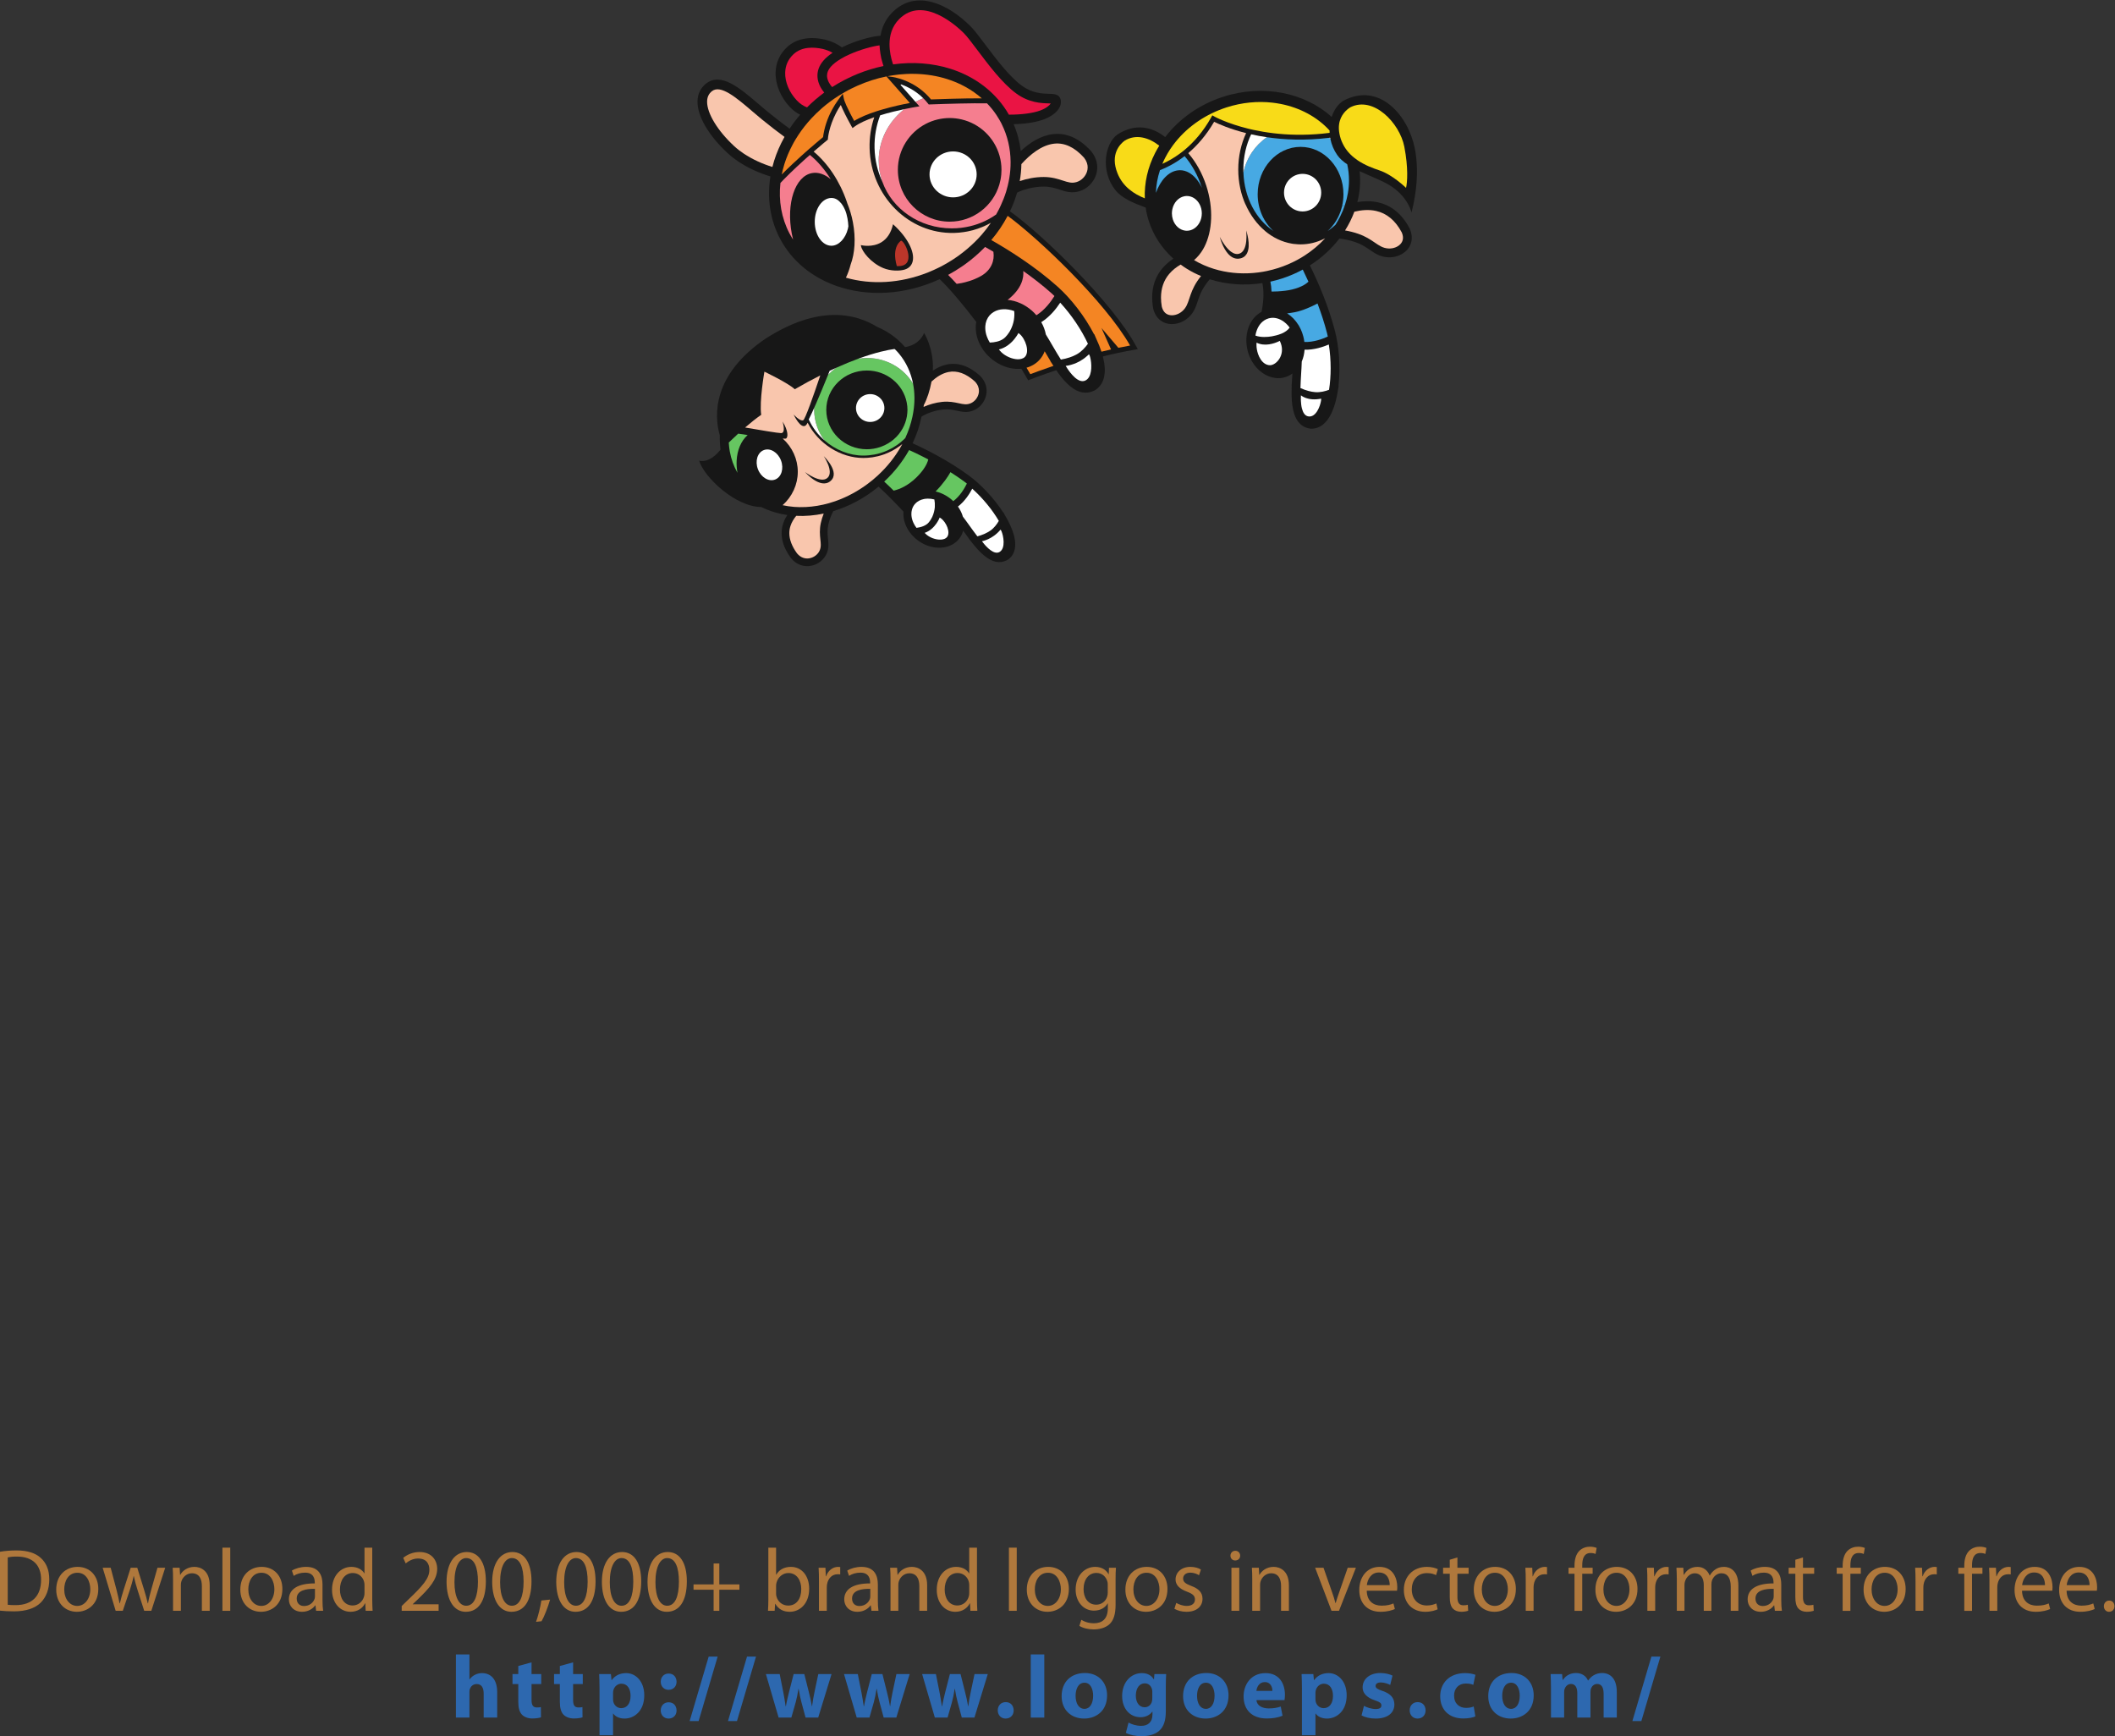 <?xml version="1.0" encoding="UTF-8" standalone="no"?>
<svg
   xmlns:dc="http://purl.org/dc/elements/1.1/"
   xmlns:cc="http://creativecommons.org/ns#"
   xmlns:rdf="http://www.w3.org/1999/02/22-rdf-syntax-ns#"
   xmlns:svg="http://www.w3.org/2000/svg"
   xmlns="http://www.w3.org/2000/svg"
   viewBox="0 0 688.707 565.347"
   height="565.347"
   width="688.707"
   xml:space="preserve"
   id="svg2"
   version="1.1"><rect x="0" y="0" width="688.707" height="565.347" fill="#333333" stroke="none"/><defs
     id="defs6" /><g
     transform="matrix(1.333,0,0,-1.333,0,565.347)"
     id="g10"><g
       transform="scale(0.1)"
       id="g12"><path
         id="path14"
         style="fill:#af783c;fill-opacity:1;fill-rule:nonzero;stroke:none"
         d="m 18.902,321 c 4.785,-0.66 11.738,-0.871 19.121,-0.871 40.633,0 62.364,22.601 62.364,62.152 0.215,34.539 -19.336,56.481 -59.317,56.481 -9.781,0 -17.168,-0.864 -22.168,-1.953 z M 0,450.5 c 11.52,1.949 25.207,3.262 40.199,3.262 27.16,0 46.496,-6.52 59.316,-18.25 13.254,-11.953 20.859,-28.903 20.859,-52.59 0,-23.891 -7.605,-43.461 -21.074,-56.922 C 85.394,312.309 62.797,304.91 34.332,304.91 20.641,304.91 9.562,305.57 0,306.648 V 450.5" /><path
         id="path16"
         style="fill:#af783c;fill-opacity:1;fill-rule:nonzero;stroke:none"
         d="m 156.914,358.59 c 0,-23.031 13.035,-40.41 31.723,-40.41 18.254,0 31.945,17.16 31.945,40.851 0,17.809 -8.91,40.188 -31.512,40.188 -22.375,0 -32.156,-20.86 -32.156,-40.629 z m 83.219,1.09 c 0,-38.899 -27.16,-55.848 -52.363,-55.848 -28.25,0 -50.411,20.859 -50.411,54.109 0,34.981 23.25,55.629 52.149,55.629 30.203,0 50.625,-21.961 50.625,-53.89" /><path
         id="path18"
         style="fill:#af783c;fill-opacity:1;fill-rule:nonzero;stroke:none"
         d="m 270.371,411.391 14.125,-53.45 c 2.824,-11.742 5.645,-22.601 7.606,-33.472 h 0.648 c 2.391,10.652 5.867,21.953 9.344,33.25 l 17.168,53.672 h 16.074 l 16.301,-52.59 c 3.91,-12.602 6.953,-23.68 9.343,-34.332 h 0.653 c 1.734,10.652 4.562,21.73 8.039,34.121 l 14.992,52.801 H 403.57 L 369.672,306.219 h -17.383 l -16.082,50.203 c -3.691,11.726 -6.734,22.16 -9.344,34.547 h -0.433 c -2.606,-12.61 -5.867,-23.481 -9.559,-34.77 l -16.949,-49.98 h -17.383 l -31.723,105.172 h 19.555" /><path
         id="path20"
         style="fill:#af783c;fill-opacity:1;fill-rule:nonzero;stroke:none"
         d="m 422.73,382.922 c 0,11.09 -0.218,19.777 -0.871,28.469 h 16.946 l 1.09,-17.379 h 0.433 c 5.215,9.769 17.383,19.558 34.766,19.558 14.558,0 37.156,-8.699 37.156,-44.769 v -62.582 h -19.121 v 60.633 c 0,16.937 -6.305,31.07 -24.336,31.07 -12.387,0 -22.168,-8.91 -25.645,-19.563 -0.867,-2.39 -1.296,-5.648 -1.296,-8.91 v -63.23 H 422.73 v 76.703" /><path
         id="path22"
         style="fill:#af783c;fill-opacity:1;fill-rule:nonzero;stroke:none"
         d="m 543.355,460.5 h 19.122 V 306.219 H 543.355 V 460.5" /><path
         id="path24"
         style="fill:#af783c;fill-opacity:1;fill-rule:nonzero;stroke:none"
         d="m 606.594,358.59 c 0,-23.031 13.035,-40.41 31.722,-40.41 18.25,0 31.942,17.16 31.942,40.851 0,17.809 -8.91,40.188 -31.508,40.188 -22.379,0 -32.156,-20.86 -32.156,-40.629 z m 83.215,1.09 c 0,-38.899 -27.157,-55.848 -52.364,-55.848 -28.246,0 -50.41,20.859 -50.41,54.109 0,34.981 23.254,55.629 52.149,55.629 30.207,0 50.625,-21.961 50.625,-53.89" /><path
         id="path26"
         style="fill:#af783c;fill-opacity:1;fill-rule:nonzero;stroke:none"
         d="m 769.371,359.891 c -20.859,0.429 -44.543,-3.262 -44.543,-23.692 0,-12.59 8.254,-18.238 17.813,-18.238 13.906,0 22.82,8.687 25.859,17.598 0.656,2.171 0.871,4.339 0.871,6.082 z m 18.465,-28.461 c 0,-9.129 0.441,-18.039 1.523,-25.211 h -17.168 l -1.515,13.25 h -0.653 c -5.867,-8.25 -17.168,-15.637 -32.156,-15.637 -21.301,0 -32.16,14.988 -32.16,30.207 0,25.41 22.598,39.32 63.231,39.109 v 2.172 c 0,8.469 -2.391,24.34 -23.903,24.121 -9.996,0 -20.207,-2.832 -27.597,-7.832 l -4.348,12.832 c 8.691,5.43 21.515,9.129 34.765,9.129 32.161,0 39.981,-21.961 39.981,-42.82 v -39.32" /><path
         id="path28"
         style="fill:#af783c;fill-opacity:1;fill-rule:nonzero;stroke:none"
         d="m 890.426,368.59 c 0,2.379 -0.215,5.64 -0.871,8.031 -2.821,11.961 -13.25,21.949 -27.59,21.949 -19.774,0 -31.512,-17.39 -31.512,-40.41 0,-21.301 10.652,-38.898 31.074,-38.898 12.825,0 24.551,8.687 28.028,22.808 0.656,2.61 0.871,5.219 0.871,8.262 z m 18.906,91.91 V 333.379 c 0,-9.34 0.434,-19.988 0.867,-27.16 h -16.945 l -0.871,18.25 h -0.649 c -5.656,-11.719 -18.254,-20.637 -35.421,-20.637 -25.418,0 -45.196,21.508 -45.196,53.457 -0.215,34.981 21.731,56.281 47.149,56.281 16.3,0 26.945,-7.609 31.73,-15.871 h 0.43 V 460.5 h 18.906" /><path
         id="path30"
         style="fill:#af783c;fill-opacity:1;fill-rule:nonzero;stroke:none"
         d="m 981.293,306.219 v 11.742 l 14.992,14.551 c 36.065,34.34 52.585,52.59 52.585,73.879 0,14.339 -6.74,27.597 -27.82,27.597 -12.81,0 -23.46,-6.519 -29.98,-11.957 l -6.086,13.481 c 9.563,8.039 23.686,14.34 39.766,14.34 30.42,0 43.24,-20.864 43.24,-41.071 0,-26.07 -18.9,-47.152 -48.67,-75.832 l -11.08,-10.429 v -0.438 h 63.22 v -15.863 h -90.167" /><path
         id="path32"
         style="fill:#af783c;fill-opacity:1;fill-rule:nonzero;stroke:none"
         d="m 1110.17,376.18 c 0,-36.719 11.3,-57.571 28.68,-57.571 19.34,0 28.68,22.813 28.68,58.879 0,34.774 -8.69,57.582 -28.68,57.582 -16.51,0 -28.68,-20.422 -28.68,-58.89 z m 76.7,2.179 c 0,-48.019 -18.04,-74.527 -49.11,-74.527 -27.59,0 -46.5,25.859 -46.93,72.578 0,47.59 20.64,73.442 49.32,73.442 29.55,0 46.72,-26.512 46.72,-71.493" /><path
         id="path34"
         style="fill:#af783c;fill-opacity:1;fill-rule:nonzero;stroke:none"
         d="m 1221.67,376.18 c 0,-36.719 11.29,-57.571 28.68,-57.571 19.33,0 28.68,22.813 28.68,58.879 0,34.774 -8.69,57.582 -28.68,57.582 -16.52,0 -28.68,-20.422 -28.68,-58.89 z m 76.69,2.179 c 0,-48.019 -18.03,-74.527 -49.1,-74.527 -27.59,0 -46.5,25.859 -46.94,72.578 0,47.59 20.64,73.442 49.33,73.442 29.55,0 46.71,-26.512 46.71,-71.493" /><path
         id="path36"
         style="fill:#af783c;fill-opacity:1;fill-rule:nonzero;stroke:none"
         d="m 1309.47,279.281 c 4.78,13.039 10.65,36.289 13.04,52.149 l 21.29,2.179 c -5.21,-18.48 -14.77,-42.597 -20.86,-52.808 l -13.47,-1.52" /><path
         id="path38"
         style="fill:#af783c;fill-opacity:1;fill-rule:nonzero;stroke:none"
         d="m 1378.14,376.18 c 0,-36.719 11.3,-57.571 28.68,-57.571 19.34,0 28.68,22.813 28.68,58.879 0,34.774 -8.69,57.582 -28.68,57.582 -16.51,0 -28.68,-20.422 -28.68,-58.89 z m 76.7,2.179 c 0,-48.019 -18.03,-74.527 -49.1,-74.527 -27.6,0 -46.5,25.859 -46.94,72.578 0,47.59 20.65,73.442 49.33,73.442 29.55,0 46.71,-26.512 46.71,-71.493" /><path
         id="path40"
         style="fill:#af783c;fill-opacity:1;fill-rule:nonzero;stroke:none"
         d="m 1489.63,376.18 c 0,-36.719 11.3,-57.571 28.69,-57.571 19.34,0 28.68,22.813 28.68,58.879 0,34.774 -8.69,57.582 -28.68,57.582 -16.52,0 -28.69,-20.422 -28.69,-58.89 z m 76.71,2.179 c 0,-48.019 -18.03,-74.527 -49.11,-74.527 -27.6,0 -46.5,25.859 -46.93,72.578 0,47.59 20.64,73.442 49.32,73.442 29.55,0 46.72,-26.512 46.72,-71.493" /><path
         id="path42"
         style="fill:#af783c;fill-opacity:1;fill-rule:nonzero;stroke:none"
         d="m 1601.13,376.18 c 0,-36.719 11.3,-57.571 28.68,-57.571 19.35,0 28.68,22.813 28.68,58.879 0,34.774 -8.69,57.582 -28.68,57.582 -16.51,0 -28.68,-20.422 -28.68,-58.89 z m 76.7,2.179 c 0,-48.019 -18.03,-74.527 -49.1,-74.527 -27.6,0 -46.5,25.859 -46.94,72.578 0,47.59 20.65,73.442 49.33,73.442 29.55,0 46.71,-26.512 46.71,-71.493" /><path
         id="path44"
         style="fill:#af783c;fill-opacity:1;fill-rule:nonzero;stroke:none"
         d="m 1757.16,421.82 v -51.07 h 49.11 v -13.031 h -49.11 v -51.5 h -13.9 v 51.5 h -49.1 v 13.031 h 49.1 v 51.07 h 13.9" /><path
         id="path46"
         style="fill:#af783c;fill-opacity:1;fill-rule:nonzero;stroke:none"
         d="m 1895.83,348.371 c 0,-2.379 0.23,-4.769 0.88,-6.949 3.48,-13.25 14.77,-22.383 28.68,-22.383 20.21,0 31.94,16.301 31.94,40.41 0,21.09 -10.86,39.121 -31.5,39.121 -12.83,0 -25,-9.121 -28.9,-23.468 -0.66,-2.391 -1.1,-4.993 -1.1,-8.043 z M 1876.94,460.5 h 18.89 v -66.051 h 0.44 c 6.74,11.723 18.91,19.121 35.85,19.121 26.29,0 44.55,-21.738 44.55,-53.461 0,-37.589 -23.9,-56.277 -47.37,-56.277 -15.2,0 -27.37,5.867 -35.42,19.559 h -0.43 l -1.09,-17.172 h -16.29 c 0.43,7.172 0.87,17.82 0.87,27.16 V 460.5" /><path
         id="path48"
         style="fill:#af783c;fill-opacity:1;fill-rule:nonzero;stroke:none"
         d="m 2000.6,378.582 c 0,12.387 -0.21,23.027 -0.87,32.809 h 16.73 l 0.87,-20.86 h 0.65 c 4.78,14.117 16.52,23.039 29.34,23.039 1.95,0 3.48,-0.23 5.21,-0.441 V 395.09 c -1.96,0.441 -3.91,0.441 -6.52,0.441 -13.48,0 -23.03,-10 -25.64,-24.34 -0.43,-2.601 -0.65,-5.871 -0.65,-8.91 v -56.062 h -19.12 v 72.363" /><path
         id="path50"
         style="fill:#af783c;fill-opacity:1;fill-rule:nonzero;stroke:none"
         d="m 2125.99,359.891 c -20.86,0.429 -44.54,-3.262 -44.54,-23.692 0,-12.59 8.25,-18.238 17.81,-18.238 13.91,0 22.82,8.687 25.86,17.598 0.66,2.171 0.87,4.339 0.87,6.082 z m 18.47,-28.461 c 0,-9.129 0.44,-18.039 1.52,-25.211 h -17.17 l -1.51,13.25 h -0.65 c -5.87,-8.25 -17.17,-15.637 -32.16,-15.637 -21.3,0 -32.16,14.988 -32.16,30.207 0,25.41 22.6,39.32 63.23,39.109 v 2.172 c 0,8.469 -2.39,24.34 -23.9,24.121 -10,0 -20.21,-2.832 -27.6,-7.832 l -4.35,12.832 c 8.69,5.43 21.52,9.129 34.77,9.129 32.16,0 39.98,-21.961 39.98,-42.82 v -39.32" /><path
         id="path52"
         style="fill:#af783c;fill-opacity:1;fill-rule:nonzero;stroke:none"
         d="m 2175.35,382.922 c 0,11.09 -0.22,19.777 -0.87,28.469 h 16.94 l 1.09,-17.379 h 0.43 c 5.22,9.769 17.39,19.558 34.77,19.558 14.56,0 37.16,-8.699 37.16,-44.769 v -62.582 h -19.12 v 60.633 c 0,16.937 -6.3,31.07 -24.34,31.07 -12.39,0 -22.17,-8.91 -25.64,-19.563 -0.87,-2.39 -1.3,-5.648 -1.3,-8.91 v -63.23 h -19.12 v 76.703" /><path
         id="path54"
         style="fill:#af783c;fill-opacity:1;fill-rule:nonzero;stroke:none"
         d="m 2367.67,368.59 c 0,2.379 -0.21,5.64 -0.87,8.031 -2.82,11.961 -13.25,21.949 -27.59,21.949 -19.77,0 -31.51,-17.39 -31.51,-40.41 0,-21.301 10.65,-38.898 31.07,-38.898 12.83,0 24.56,8.687 28.03,22.808 0.66,2.61 0.87,5.219 0.87,8.262 z m 18.91,91.91 V 333.379 c 0,-9.34 0.43,-19.988 0.87,-27.16 h -16.95 l -0.88,18.25 h -0.64 c -5.65,-11.719 -18.25,-20.637 -35.42,-20.637 -25.42,0 -45.2,21.508 -45.2,53.457 -0.21,34.981 21.73,56.281 47.15,56.281 16.3,0 26.95,-7.609 31.73,-15.871 h 0.43 V 460.5 h 18.91" /><path
         id="path56"
         style="fill:#af783c;fill-opacity:1;fill-rule:nonzero;stroke:none"
         d="m 2464.62,460.5 h 19.13 V 306.219 h -19.13 V 460.5" /><path
         id="path58"
         style="fill:#af783c;fill-opacity:1;fill-rule:nonzero;stroke:none"
         d="m 2527.87,358.59 c 0,-23.031 13.03,-40.41 31.72,-40.41 18.25,0 31.94,17.16 31.94,40.851 0,17.809 -8.91,40.188 -31.51,40.188 -22.38,0 -32.15,-20.86 -32.15,-40.629 z m 83.22,1.09 c 0,-38.899 -27.16,-55.848 -52.37,-55.848 -28.25,0 -50.41,20.859 -50.41,54.109 0,34.981 23.25,55.629 52.14,55.629 30.21,0 50.64,-21.961 50.64,-53.89" /><path
         id="path60"
         style="fill:#af783c;fill-opacity:1;fill-rule:nonzero;stroke:none"
         d="m 2706.07,369.879 c 0,3.269 -0.22,6.09 -1.09,8.48 -3.48,11.301 -12.6,20.422 -26.72,20.422 -18.26,0 -31.29,-15.422 -31.29,-39.75 0,-20.652 10.64,-37.82 31.07,-37.82 11.95,0 22.6,7.398 26.51,19.559 1.08,3.269 1.52,6.96 1.52,10.222 z m 19.12,-48.231 c 0,-24.328 -5,-38.886 -15,-48.238 -10.43,-9.34 -25.19,-12.601 -38.46,-12.601 -12.59,0 -26.5,3.043 -34.98,8.691 l 4.79,14.781 c 6.95,-4.562 17.81,-8.48 30.85,-8.48 19.56,0 33.89,10.219 33.89,36.949 v 11.512 h -0.43 c -5.65,-9.782 -17.16,-17.614 -33.46,-17.614 -26.08,0 -44.76,22.172 -44.76,51.293 0,35.629 23.24,55.629 47.58,55.629 18.25,0 28.03,-9.351 32.81,-18.039 h 0.43 l 0.66,15.86 h 16.95 c -0.65,-7.391 -0.87,-16.09 -0.87,-28.68 v -61.063" /><path
         id="path62"
         style="fill:#af783c;fill-opacity:1;fill-rule:nonzero;stroke:none"
         d="m 2768.68,358.59 c 0,-23.031 13.03,-40.41 31.73,-40.41 18.24,0 31.93,17.16 31.93,40.851 0,17.809 -8.91,40.188 -31.51,40.188 -22.38,0 -32.15,-20.86 -32.15,-40.629 z m 83.22,1.09 c 0,-38.899 -27.16,-55.848 -52.37,-55.848 -28.25,0 -50.41,20.859 -50.41,54.109 0,34.981 23.25,55.629 52.14,55.629 30.21,0 50.64,-21.961 50.64,-53.89" /><path
         id="path64"
         style="fill:#af783c;fill-opacity:1;fill-rule:nonzero;stroke:none"
         d="m 2873.43,325.559 c 5.87,-3.477 15.86,-7.379 25.43,-7.379 13.68,0 20.21,6.73 20.21,15.64 0,9.121 -5.44,13.91 -19.35,19.121 -19.12,6.95 -28.03,17.168 -28.03,29.77 0,16.949 13.91,30.859 36.29,30.859 10.65,0 19.99,-2.84 25.65,-6.531 l -4.57,-13.898 c -4.12,2.601 -11.73,6.3 -21.51,6.3 -11.3,0 -17.38,-6.519 -17.38,-14.339 0,-8.692 6.08,-12.614 19.77,-18.043 18.03,-6.739 27.59,-15.86 27.59,-31.5 0,-18.688 -14.56,-31.727 -39.11,-31.727 -11.51,0 -22.16,3.047 -29.55,7.387 l 4.56,14.34" /><path
         id="path66"
         style="fill:#af783c;fill-opacity:1;fill-rule:nonzero;stroke:none"
         d="m 3008.19,306.219 v 105.172 h 19.12 V 306.219 Z m 21.3,134.722 c 0,-6.511 -4.57,-11.73 -12.17,-11.73 -6.95,0 -11.52,5.219 -11.52,11.73 0,6.508 4.78,11.95 11.95,11.95 6.95,0 11.74,-5.211 11.74,-11.95" /><path
         id="path68"
         style="fill:#af783c;fill-opacity:1;fill-rule:nonzero;stroke:none"
         d="m 3059.04,382.922 c 0,11.09 -0.22,19.777 -0.87,28.469 h 16.95 l 1.09,-17.379 h 0.43 c 5.21,9.769 17.38,19.558 34.76,19.558 14.56,0 37.16,-8.699 37.16,-44.769 v -62.582 h -19.12 v 60.633 c 0,16.937 -6.3,31.07 -24.34,31.07 -12.38,0 -22.16,-8.91 -25.63,-19.563 -0.87,-2.39 -1.31,-5.648 -1.31,-8.91 v -63.23 h -19.12 v 76.703" /><path
         id="path70"
         style="fill:#af783c;fill-opacity:1;fill-rule:nonzero;stroke:none"
         d="m 3233.13,411.391 20.63,-58.891 c 3.48,-9.77 6.31,-18.461 8.48,-27.16 h 0.66 c 2.39,8.699 5.43,17.39 8.9,27.16 l 20.43,58.891 h 19.99 l -41.29,-105.172 h -18.25 l -39.98,105.172 h 20.43" /><path
         id="path72"
         style="fill:#af783c;fill-opacity:1;fill-rule:nonzero;stroke:none"
         d="m 3394.82,369.02 c 0.21,11.949 -5,30.851 -26.5,30.851 -19.57,0 -27.82,-17.59 -29.34,-30.851 z m -56.06,-13.7 c 0.43,-25.851 16.73,-36.5 36.07,-36.5 13.69,0 22.16,2.391 29.11,5.442 l 3.48,-13.692 c -6.73,-3.039 -18.47,-6.738 -35.2,-6.738 -32.37,0 -51.72,21.508 -51.72,53.227 0,31.73 18.69,56.511 49.33,56.511 34.55,0 43.46,-29.988 43.46,-49.332 0,-3.918 -0.22,-6.738 -0.66,-8.918 h -73.87" /><path
         id="path74"
         style="fill:#af783c;fill-opacity:1;fill-rule:nonzero;stroke:none"
         d="m 3511.97,309.91 c -5,-2.379 -16.09,-6.078 -30.21,-6.078 -31.73,0 -52.37,21.508 -52.37,53.668 0,32.371 22.17,56.07 56.5,56.07 11.29,0 21.29,-2.84 26.51,-5.66 l -4.35,-14.558 c -4.56,2.39 -11.73,5 -22.16,5 -24.12,0 -37.15,-18.043 -37.15,-39.762 0,-24.34 15.64,-39.328 36.5,-39.328 10.86,0 18.04,2.609 23.47,5 l 3.26,-14.352" /><path
         id="path76"
         style="fill:#af783c;fill-opacity:1;fill-rule:nonzero;stroke:none"
         d="m 3560.22,436.59 v -25.199 h 27.37 v -14.559 h -27.37 v -56.711 c 0,-13.039 3.69,-20.422 14.34,-20.422 5.21,0 8.26,0.43 11.08,1.301 l 0.87,-14.559 c -3.69,-1.3 -9.56,-2.609 -16.94,-2.609 -8.92,0 -16.09,3.047 -20.65,8.039 -5.21,5.867 -7.39,15.211 -7.39,27.59 v 57.371 h -16.3 v 14.559 h 16.3 v 19.558 l 18.69,5.641" /><path
         id="path78"
         style="fill:#af783c;fill-opacity:1;fill-rule:nonzero;stroke:none"
         d="m 3619.78,358.59 c 0,-23.031 13.04,-40.41 31.72,-40.41 18.26,0 31.94,17.16 31.94,40.851 0,17.809 -8.9,40.188 -31.5,40.188 -22.38,0 -32.16,-20.86 -32.16,-40.629 z m 83.22,1.09 c 0,-38.899 -27.17,-55.848 -52.36,-55.848 -28.25,0 -50.41,20.859 -50.41,54.109 0,34.981 23.24,55.629 52.15,55.629 30.19,0 50.62,-21.961 50.62,-53.89" /><path
         id="path80"
         style="fill:#af783c;fill-opacity:1;fill-rule:nonzero;stroke:none"
         d="m 3727.14,378.582 c 0,12.387 -0.21,23.027 -0.87,32.809 H 3743 l 0.88,-20.86 h 0.65 c 4.78,14.117 16.51,23.039 29.33,23.039 1.96,0 3.48,-0.23 5.22,-0.441 V 395.09 c -1.96,0.441 -3.91,0.441 -6.53,0.441 -13.46,0 -23.02,-10 -25.63,-24.34 -0.44,-2.601 -0.66,-5.871 -0.66,-8.91 v -56.062 h -19.12 v 72.363" /><path
         id="path82"
         style="fill:#af783c;fill-opacity:1;fill-rule:nonzero;stroke:none"
         d="m 3846.25,306.219 v 90.613 h -14.56 v 14.559 h 14.56 v 5 c 0,14.769 3.47,28.238 12.16,36.718 7.18,6.95 16.74,9.77 25.65,9.77 6.95,0 12.6,-1.52 16.3,-3.027 l -2.61,-14.782 c -2.83,1.301 -6.52,2.379 -12.17,2.379 -16.3,0 -20.43,-14.117 -20.43,-30.41 v -5.648 h 25.43 v -14.559 h -25.43 v -90.613 h -18.9" /><path
         id="path84"
         style="fill:#af783c;fill-opacity:1;fill-rule:nonzero;stroke:none"
         d="m 3916.88,358.59 c 0,-23.031 13.04,-40.41 31.73,-40.41 18.24,0 31.93,17.16 31.93,40.851 0,17.809 -8.9,40.188 -31.5,40.188 -22.38,0 -32.16,-20.86 -32.16,-40.629 z m 83.22,1.09 c 0,-38.899 -27.16,-55.848 -52.37,-55.848 -28.24,0 -50.41,20.859 -50.41,54.109 0,34.981 23.25,55.629 52.15,55.629 30.2,0 50.63,-21.961 50.63,-53.89" /><path
         id="path86"
         style="fill:#af783c;fill-opacity:1;fill-rule:nonzero;stroke:none"
         d="m 4024.24,378.582 c 0,12.387 -0.21,23.027 -0.87,32.809 h 16.74 l 0.86,-20.86 h 0.66 c 4.78,14.117 16.51,23.039 29.33,23.039 1.96,0 3.48,-0.23 5.22,-0.441 V 395.09 c -1.96,0.441 -3.92,0.441 -6.52,0.441 -13.47,0 -23.03,-10 -25.64,-24.34 -0.43,-2.601 -0.66,-5.871 -0.66,-8.91 v -56.062 h -19.12 v 72.363" /><path
         id="path88"
         style="fill:#af783c;fill-opacity:1;fill-rule:nonzero;stroke:none"
         d="m 4096.19,382.922 c 0,11.09 -0.43,19.777 -0.87,28.469 h 16.73 l 0.87,-17.172 h 0.65 c 5.87,10 15.64,19.351 33.24,19.351 14.13,0 24.99,-8.699 29.55,-21.09 h 0.44 c 3.26,6.09 7.61,10.43 11.95,13.692 6.3,4.777 13.04,7.398 23.03,7.398 14.13,0 34.77,-9.129 34.77,-45.64 v -61.711 h -18.68 v 59.32 c 0,20.43 -7.61,32.383 -22.82,32.383 -11.08,0 -19.34,-8.051 -22.82,-17.172 -0.87,-2.828 -1.51,-6.078 -1.51,-9.559 v -64.972 h -18.69 v 63.011 c 0,16.739 -7.39,28.692 -21.95,28.692 -11.74,0 -20.64,-9.57 -23.68,-19.121 -1.09,-2.621 -1.52,-6.09 -1.52,-9.352 v -63.23 h -18.69 v 76.703" /><path
         id="path90"
         style="fill:#af783c;fill-opacity:1;fill-rule:nonzero;stroke:none"
         d="m 4332.86,359.891 c -20.86,0.429 -44.54,-3.262 -44.54,-23.692 0,-12.59 8.25,-18.238 17.81,-18.238 13.9,0 22.81,8.687 25.86,17.598 0.65,2.171 0.87,4.339 0.87,6.082 z m 18.46,-28.461 c 0,-9.129 0.44,-18.039 1.53,-25.211 h -17.17 l -1.52,13.25 h -0.65 c -5.87,-8.25 -17.17,-15.637 -32.16,-15.637 -21.3,0 -32.16,14.988 -32.16,30.207 0,25.41 22.6,39.32 63.23,39.109 v 2.172 c 0,8.469 -2.39,24.34 -23.9,24.121 -9.99,0 -20.2,-2.832 -27.6,-7.832 l -4.34,12.832 c 8.69,5.43 21.51,9.129 34.76,9.129 32.16,0 39.98,-21.961 39.98,-42.82 v -39.32" /><path
         id="path92"
         style="fill:#af783c;fill-opacity:1;fill-rule:nonzero;stroke:none"
         d="m 4404.38,436.59 v -25.199 h 27.37 v -14.559 h -27.37 v -56.711 c 0,-13.039 3.69,-20.422 14.34,-20.422 5.21,0 8.26,0.43 11.08,1.301 l 0.87,-14.559 c -3.69,-1.3 -9.56,-2.609 -16.94,-2.609 -8.92,0 -16.09,3.047 -20.65,8.039 -5.21,5.867 -7.39,15.211 -7.39,27.59 v 57.371 h -16.3 v 14.559 h 16.3 v 19.558 l 18.69,5.641" /><path
         id="path94"
         style="fill:#af783c;fill-opacity:1;fill-rule:nonzero;stroke:none"
         d="m 4501.3,306.219 v 90.613 h -14.55 v 14.559 h 14.55 v 5 c 0,14.769 3.48,28.238 12.17,36.718 7.18,6.95 16.74,9.77 25.65,9.77 6.95,0 12.59,-1.52 16.3,-3.027 l -2.61,-14.782 c -2.83,1.301 -6.53,2.379 -12.17,2.379 -16.3,0 -20.43,-14.117 -20.43,-30.41 v -5.648 h 25.43 v -14.559 h -25.43 v -90.613 h -18.91" /><path
         id="path96"
         style="fill:#af783c;fill-opacity:1;fill-rule:nonzero;stroke:none"
         d="m 4571.95,358.59 c 0,-23.031 13.04,-40.41 31.72,-40.41 18.26,0 31.94,17.16 31.94,40.851 0,17.809 -8.91,40.188 -31.5,40.188 -22.39,0 -32.16,-20.86 -32.16,-40.629 z m 83.22,1.09 c 0,-38.899 -27.17,-55.848 -52.36,-55.848 -28.25,0 -50.41,20.859 -50.41,54.109 0,34.981 23.24,55.629 52.15,55.629 30.19,0 50.62,-21.961 50.62,-53.89" /><path
         id="path98"
         style="fill:#af783c;fill-opacity:1;fill-rule:nonzero;stroke:none"
         d="m 4679.31,378.582 c 0,12.387 -0.21,23.027 -0.87,32.809 h 16.73 l 0.88,-20.86 h 0.64 c 4.79,14.117 16.52,23.039 29.34,23.039 1.95,0 3.48,-0.23 5.22,-0.441 V 395.09 c -1.96,0.441 -3.91,0.441 -6.53,0.441 -13.47,0 -23.03,-10 -25.63,-24.34 -0.44,-2.601 -0.66,-5.871 -0.66,-8.91 v -56.062 h -19.12 v 72.363" /><path
         id="path100"
         style="fill:#af783c;fill-opacity:1;fill-rule:nonzero;stroke:none"
         d="m 4798.41,306.219 v 90.613 h -14.55 v 14.559 h 14.55 v 5 c 0,14.769 3.48,28.238 12.17,36.718 7.18,6.95 16.74,9.77 25.65,9.77 6.95,0 12.59,-1.52 16.29,-3.027 l -2.6,-14.782 c -2.84,1.301 -6.53,2.379 -12.17,2.379 -16.3,0 -20.43,-14.117 -20.43,-30.41 v -5.648 h 25.43 v -14.559 h -25.43 v -90.613 h -18.91" /><path
         id="path102"
         style="fill:#af783c;fill-opacity:1;fill-rule:nonzero;stroke:none"
         d="m 4859.92,378.582 c 0,12.387 -0.22,23.027 -0.87,32.809 h 16.73 l 0.88,-20.86 h 0.64 c 4.78,14.117 16.51,23.039 29.34,23.039 1.95,0 3.47,-0.23 5.21,-0.441 V 395.09 c -1.95,0.441 -3.91,0.441 -6.52,0.441 -13.47,0 -23.03,-10 -25.64,-24.34 -0.44,-2.601 -0.65,-5.871 -0.65,-8.91 v -56.062 h -19.12 v 72.363" /><path
         id="path104"
         style="fill:#af783c;fill-opacity:1;fill-rule:nonzero;stroke:none"
         d="m 4995.53,369.02 c 0.22,11.949 -5,30.851 -26.51,30.851 -19.55,0 -27.81,-17.59 -29.33,-30.851 z m -56.06,-13.7 c 0.44,-25.851 16.74,-36.5 36.07,-36.5 13.69,0 22.17,2.391 29.12,5.442 l 3.48,-13.692 c -6.74,-3.039 -18.48,-6.738 -35.21,-6.738 -32.37,0 -51.7,21.508 -51.7,53.227 0,31.73 18.68,56.511 49.31,56.511 34.55,0 43.46,-29.988 43.46,-49.332 0,-3.918 -0.22,-6.738 -0.65,-8.918 h -73.88" /><path
         id="path106"
         style="fill:#af783c;fill-opacity:1;fill-rule:nonzero;stroke:none"
         d="m 5104.42,369.02 c 0.21,11.949 -5,30.851 -26.51,30.851 -19.56,0 -27.82,-17.59 -29.33,-30.851 z m -56.07,-13.7 c 0.44,-25.851 16.74,-36.5 36.08,-36.5 13.69,0 22.17,2.391 29.12,5.442 l 3.48,-13.692 c -6.74,-3.039 -18.48,-6.738 -35.21,-6.738 -32.37,0 -51.71,21.508 -51.71,53.227 0,31.73 18.68,56.511 49.32,56.511 34.55,0 43.46,-29.988 43.46,-49.332 0,-3.918 -0.22,-6.738 -0.65,-8.918 h -73.89" /><path
         id="path108"
         style="fill:#af783c;fill-opacity:1;fill-rule:nonzero;stroke:none"
         d="m 5139.43,317.52 c 0,7.82 5.43,13.691 13.04,13.691 7.6,0 12.82,-5.652 12.82,-13.691 0,-7.821 -5.22,-13.688 -13.26,-13.688 -7.39,0 -12.6,5.867 -12.6,13.688" /><path
         id="path110"
         style="fill:#2d68af;fill-opacity:1;fill-rule:nonzero;stroke:none"
         d="m 1113.75,199.68 h 33.02 v -60.84 h 0.44 c 3.48,4.781 7.82,8.48 13.04,11.082 4.99,2.609 11.08,4.129 17.16,4.129 21.08,0 37.16,-14.559 37.16,-46.711 V 45.41 h -33.03 v 58.449 c 0,13.911 -4.78,23.473 -17.16,23.473 -8.7,0 -14.13,-5.652 -16.52,-11.73 -0.87,-1.961 -1.09,-4.793 -1.09,-7.172 V 45.41 h -33.02 V 199.68" /><path
         id="path112"
         style="fill:#2d68af;fill-opacity:1;fill-rule:nonzero;stroke:none"
         d="m 1298.48,180.34 v -28.68 h 23.68 v -24.328 h -23.68 V 88.871 c 0,-12.82 3.26,-18.68 13.04,-18.68 4.56,0 6.73,0.211 9.77,0.859 l 0.22,-24.98 c -4.13,-1.531 -12.17,-2.84 -21.29,-2.84 -10.65,0 -19.56,3.711 -24.99,9.141 -6.08,6.289 -9.13,16.508 -9.13,31.5 v 43.461 h -14.12 v 24.328 h 14.12 v 19.781 l 32.38,8.899" /><path
         id="path114"
         style="fill:#2d68af;fill-opacity:1;fill-rule:nonzero;stroke:none"
         d="m 1399.98,180.34 v -28.68 h 23.68 v -24.328 h -23.68 V 88.871 c 0,-12.82 3.26,-18.68 13.03,-18.68 4.57,0 6.74,0.211 9.78,0.859 l 0.22,-24.98 c -4.13,-1.531 -12.17,-2.84 -21.3,-2.84 -10.64,0 -19.55,3.711 -24.98,9.141 -6.09,6.289 -9.13,16.508 -9.13,31.5 v 43.461 h -14.12 v 24.328 h 14.12 v 19.781 l 32.38,8.899" /><path
         id="path116"
         style="fill:#2d68af;fill-opacity:1;fill-rule:nonzero;stroke:none"
         d="m 1497.56,91.051 c 0,-2.621 0.22,-4.789 0.65,-6.961 2.18,-8.91 9.78,-15.641 19.34,-15.641 14.34,0 22.82,11.941 22.82,29.98 0,16.949 -7.61,29.769 -22.39,29.769 -9.34,0 -17.59,-6.957 -19.77,-16.73 -0.43,-1.739 -0.65,-3.918 -0.65,-5.867 z m -33.02,24.98 c 0,13.899 -0.44,25.641 -0.87,35.629 h 28.68 l 1.52,-14.769 h 0.43 c 7.82,11.078 19.99,17.16 35.42,17.16 23.25,0 44.11,-20.199 44.11,-54.102 0,-38.68 -24.56,-56.93 -48.24,-56.93 -12.82,0 -22.81,5.211 -27.6,12.172 h -0.43 V 2.391 h -33.02 V 116.031" /><path
         id="path118"
         style="fill:#2d68af;fill-opacity:1;fill-rule:nonzero;stroke:none"
         d="m 1614.07,62.789 c 0,11.73 8.03,20 19.33,20 11.52,0 19.12,-8.039 19.34,-20 0,-11.289 -7.61,-19.77 -19.55,-19.77 -11.3,0 -19.12,8.48 -19.12,19.77 z m 0,70.191 c 0,11.731 8.03,19.989 19.33,19.989 11.52,0 19.12,-8.039 19.34,-19.989 0,-11.3 -7.61,-19.781 -19.55,-19.781 -11.3,0 -19.12,8.481 -19.12,19.781" /><path
         id="path120"
         style="fill:#2d68af;fill-opacity:1;fill-rule:nonzero;stroke:none"
         d="m 1684.7,36.941 46.51,157.52 h 21.94 l -46.5,-157.52 h -21.95" /><path
         id="path122"
         style="fill:#2d68af;fill-opacity:1;fill-rule:nonzero;stroke:none"
         d="m 1778.37,36.941 46.51,157.52 h 21.94 l -46.5,-157.52 h -21.95" /><path
         id="path124"
         style="fill:#2d68af;fill-opacity:1;fill-rule:nonzero;stroke:none"
         d="m 1904.64,151.66 8.69,-43.672 c 1.96,-10.867 4.14,-22.597 5.87,-34.769 h 0.66 c 1.95,12.172 5.21,24.133 7.6,34.562 l 11.29,43.879 h 26.08 l 10.65,-42.371 c 3.04,-12.168 5.86,-23.898 7.82,-36.07 h 0.44 c 1.52,11.961 3.69,24.133 6.29,36.293 l 8.91,42.148 h 32.38 L 1998.73,45.41 h -30.85 l -10,37.16 c -2.83,10.43 -4.78,19.989 -6.96,33.239 h -0.43 c -1.96,-13.25 -4.13,-23.25 -6.74,-33.02 l -10.64,-37.379 h -31.07 L 1870.96,151.66 h 33.68" /><path
         id="path126"
         style="fill:#2d68af;fill-opacity:1;fill-rule:nonzero;stroke:none"
         d="m 2095.46,151.66 8.7,-43.672 c 1.95,-10.867 4.13,-22.597 5.86,-34.769 h 0.66 c 1.95,12.172 5.21,24.133 7.6,34.562 l 11.3,43.879 h 26.07 l 10.65,-42.371 c 3.04,-12.168 5.86,-23.898 7.82,-36.07 h 0.44 c 1.52,11.961 3.69,24.133 6.29,36.293 l 8.91,42.148 h 32.38 L 2189.55,45.41 h -30.85 l -10,37.16 c -2.83,10.43 -4.78,19.989 -6.96,33.239 h -0.43 c -1.96,-13.25 -4.13,-23.25 -6.73,-33.02 l -10.65,-37.379 h -31.07 L 2061.78,151.66 h 33.68" /><path
         id="path128"
         style="fill:#2d68af;fill-opacity:1;fill-rule:nonzero;stroke:none"
         d="m 2286.28,151.66 8.7,-43.672 c 1.96,-10.867 4.13,-22.597 5.86,-34.769 h 0.66 c 1.95,12.172 5.21,24.133 7.61,34.562 l 11.3,43.879 h 26.07 l 10.64,-42.371 c 3.05,-12.168 5.87,-23.898 7.83,-36.07 h 0.44 c 1.51,11.961 3.69,24.133 6.29,36.293 l 8.91,42.148 h 32.37 L 2380.38,45.41 h -30.86 l -9.99,37.16 c -2.84,10.43 -4.79,19.989 -6.96,33.239 h -0.44 c -1.95,-13.25 -4.13,-23.25 -6.72,-33.02 l -10.66,-37.379 h -31.06 L 2252.61,151.66 h 33.67" /><path
         id="path130"
         style="fill:#2d68af;fill-opacity:1;fill-rule:nonzero;stroke:none"
         d="m 2437.35,63.012 c 0,11.949 8.04,20.199 19.56,20.199 11.29,0 19.12,-8.031 19.34,-20.199 0,-11.512 -7.83,-19.992 -19.78,-19.992 -11.08,0 -19.12,8.48 -19.12,19.992" /><path
         id="path132"
         style="fill:#2d68af;fill-opacity:1;fill-rule:nonzero;stroke:none"
         d="m 2517.98,199.68 h 33.03 V 45.41 h -33.03 V 199.68" /><path
         id="path134"
         style="fill:#2d68af;fill-opacity:1;fill-rule:nonzero;stroke:none"
         d="m 2627.51,98.641 c 0,-18.25 7.61,-31.93 21.73,-31.93 13.04,0 21.08,12.809 21.08,32.148 0,15.641 -6.09,31.731 -21.08,31.731 -15.64,0 -21.73,-16.301 -21.73,-31.949 z m 76.92,1.102 c 0,-38.902 -27.59,-56.723 -56.06,-56.723 -31.07,0 -54.97,20.43 -54.97,54.762 0,34.551 22.6,56.489 56.93,56.489 32.38,0 54.1,-22.379 54.1,-54.528" /><path
         id="path136"
         style="fill:#2d68af;fill-opacity:1;fill-rule:nonzero;stroke:none"
         d="m 2814.85,108.43 c 0,1.949 -0.22,4.121 -0.66,6.07 -2.38,8.699 -8.69,14.559 -17.81,14.559 -12.17,0 -21.73,-10.86 -21.73,-30.2 0,-15.859 7.83,-28.238 21.52,-28.238 8.69,0 15.42,5.641 17.59,13.25 0.87,2.609 1.09,6.078 1.09,8.918 z m 33.03,-47.59 c 0,-20.43 -4.13,-37.16 -16.3,-47.801 C 2820.06,3.039 2804.2,0 2788.56,0 c -14.13,0 -28.68,2.82 -38.24,8.039 l 6.51,25.203 c 6.74,-3.91 18.25,-8.031 30.86,-8.031 15.64,0 27.6,8.25 27.6,28.02 v 6.738 h -0.44 c -6.3,-8.688 -16.52,-13.688 -28.68,-13.688 -26.29,0 -44.98,21.289 -44.98,51.719 0,34.332 21.95,56.051 48.24,56.051 14.55,0 23.68,-6.289 29.11,-15.211 h 0.44 l 1.08,12.82 h 28.69 c -0.43,-6.949 -0.87,-15.859 -0.87,-31.719 V 60.84" /><path
         id="path138"
         style="fill:#2d68af;fill-opacity:1;fill-rule:nonzero;stroke:none"
         d="m 2924.17,98.641 c 0,-18.25 7.61,-31.93 21.74,-31.93 13.03,0 21.08,12.809 21.08,32.148 0,15.641 -6.09,31.731 -21.08,31.731 -15.64,0 -21.74,-16.301 -21.74,-31.949 z m 76.93,1.102 c 0,-38.902 -27.6,-56.723 -56.07,-56.723 -31.06,0 -54.97,20.43 -54.97,54.762 0,34.551 22.6,56.489 56.94,56.489 32.37,0 54.1,-22.379 54.1,-54.528" /><path
         id="path140"
         style="fill:#2d68af;fill-opacity:1;fill-rule:nonzero;stroke:none"
         d="m 3108.26,110.602 c 0,8.027 -3.48,21.507 -18.68,21.507 -13.91,0 -19.57,-12.82 -20.43,-21.507 z M 3069.37,88 c 0.86,-13.691 14.55,-20.211 29.98,-20.211 11.3,0 20.43,1.52 29.34,4.57 l 4.34,-22.391 c -10.87,-4.559 -24.12,-6.738 -38.46,-6.738 -36.07,0 -56.71,20.859 -56.71,54.121 0,26.937 16.72,56.699 53.67,56.699 34.32,0 47.37,-26.719 47.37,-53.012 0,-5.66 -0.65,-10.648 -1.09,-13.039 h -68.44" /><path
         id="path142"
         style="fill:#2d68af;fill-opacity:1;fill-rule:nonzero;stroke:none"
         d="m 3213.46,91.051 c 0,-2.621 0.23,-4.789 0.66,-6.961 2.16,-8.91 9.77,-15.641 19.33,-15.641 14.35,0 22.81,11.941 22.81,29.98 0,16.949 -7.59,29.769 -22.37,29.769 -9.34,0 -17.61,-6.957 -19.77,-16.73 -0.43,-1.739 -0.66,-3.918 -0.66,-5.867 z m -33.03,24.98 c 0,13.899 -0.43,25.641 -0.86,35.629 h 28.68 l 1.52,-14.769 h 0.44 c 7.81,11.078 19.98,17.16 35.41,17.16 23.25,0 44.11,-20.199 44.11,-54.102 0,-38.68 -24.55,-56.93 -48.23,-56.93 -12.82,0 -22.82,5.211 -27.6,12.172 h -0.44 V 2.391 h -33.03 V 116.031" /><path
         id="path144"
         style="fill:#2d68af;fill-opacity:1;fill-rule:nonzero;stroke:none"
         d="m 3331.92,74.09 c 6.08,-3.688 18.68,-7.82 28.47,-7.82 9.99,0 14.12,3.262 14.12,8.691 0,5.66 -3.26,8.25 -15.43,12.391 -22.16,7.391 -30.64,19.339 -30.42,31.937 0,19.992 16.95,34.981 43.24,34.981 12.38,0 23.25,-3.04 29.77,-6.301 l -5.65,-22.809 c -4.78,2.61 -14.13,6.082 -23.04,6.082 -8.03,0 -12.59,-3.262 -12.59,-8.472 0,-5.219 4.12,-7.829 17.16,-12.391 20.21,-6.949 28.46,-17.379 28.68,-32.809 0,-19.988 -15.42,-34.551 -45.84,-34.551 -13.91,0 -26.29,3.262 -34.34,7.609 l 5.87,23.461" /><path
         id="path146"
         style="fill:#2d68af;fill-opacity:1;fill-rule:nonzero;stroke:none"
         d="m 3443.63,63.012 c 0,11.949 8.04,20.199 19.56,20.199 11.3,0 19.12,-8.031 19.33,-20.199 0,-11.512 -7.82,-19.992 -19.77,-19.992 -11.08,0 -19.12,8.48 -19.12,19.992" /><path
         id="path148"
         style="fill:#2d68af;fill-opacity:1;fill-rule:nonzero;stroke:none"
         d="m 3604.01,48.23 c -5.87,-2.82 -16.94,-5 -29.55,-5 -34.33,0 -56.28,21.09 -56.28,54.328 0,31.07 21.3,56.492 60.84,56.492 8.69,0 18.25,-1.52 25.2,-4.129 l -5.21,-24.551 c -3.91,1.738 -9.78,3.258 -18.47,3.258 -17.38,0 -28.68,-12.387 -28.46,-29.77 0,-19.34 13.03,-29.77 29.12,-29.77 7.82,0 13.9,1.312 18.89,3.481 l 3.92,-24.34" /><path
         id="path150"
         style="fill:#2d68af;fill-opacity:1;fill-rule:nonzero;stroke:none"
         d="m 3669.66,98.641 c 0,-18.25 7.6,-31.93 21.72,-31.93 13.05,0 21.09,12.809 21.09,32.148 0,15.641 -6.09,31.731 -21.09,31.731 -15.64,0 -21.72,-16.301 -21.72,-31.949 z m 76.92,1.102 c 0,-38.902 -27.6,-56.723 -56.06,-56.723 -31.07,0 -54.98,20.43 -54.98,54.762 0,34.551 22.6,56.489 56.94,56.489 32.37,0 54.1,-22.379 54.1,-54.528" /><path
         id="path152"
         style="fill:#2d68af;fill-opacity:1;fill-rule:nonzero;stroke:none"
         d="m 3788.77,117.77 c 0,13.261 -0.43,24.332 -0.86,33.89 h 28.02 l 1.31,-14.328 h 0.66 c 4.56,6.949 14.12,16.938 32.15,16.938 13.91,0 24.55,-7.168 29.12,-18.25 h 0.43 c 4.13,5.652 8.7,10 13.91,13.031 5.86,3.269 12.38,5.219 20.21,5.219 20.42,0 35.85,-14.34 35.85,-46.282 V 45.41 h -32.16 v 57.801 c 0,15.418 -4.99,24.34 -15.65,24.34 -7.82,0 -13.03,-5.211 -15.42,-11.52 -0.65,-2.39 -1.09,-5.652 -1.09,-8.48 V 45.41 h -32.16 v 59.762 c 0,13.25 -4.77,22.379 -15.42,22.379 -8.48,0 -13.48,-6.52 -15.43,-11.742 -1.09,-2.61 -1.31,-5.637 -1.31,-8.469 V 45.41 h -32.16 V 117.77" /><path
         id="path154"
         style="fill:#2d68af;fill-opacity:1;fill-rule:nonzero;stroke:none"
         d="m 3987.64,36.941 46.5,157.52 h 21.95 L 4009.58,36.941 h -21.94" /><path
         id="path156"
         style="fill:#171717;fill-opacity:1;fill-rule:evenodd;stroke:none"
         d="m 3443.52,3683.05 -0.17,0.31 c -18.46,34.92 -44.45,56.3 -77.26,63.56 -16.76,3.71 -33.86,3.35 -50.27,0.63 6.24,24.62 8.21,50.04 5.49,75.4 27.4,-12.97 57.69,-23.68 78.25,-37.49 40.83,-27.39 48.49,-63.42 48.49,-63.42 4.49,17.92 21.85,85.86 8.21,155.95 -15.51,79.66 -85.79,164.13 -174.58,117.13 -12.69,-7.78 -22.86,-22.11 -28.62,-39.56 -65.03,58.74 -166.45,80.89 -264.95,49.24 -57.52,-18.46 -107.26,-53.46 -141.76,-98.56 -32.39,25.77 -73.49,34.25 -116.96,6.21 -30.62,-22.68 -41.71,-88.49 -4.93,-135.4 15.83,-20.16 44.94,-32.12 74.19,-42.88 1.64,-11.11 4.14,-22.07 7.6,-32.84 11.36,-35.4 32.11,-66.83 60.12,-92.07 -9.85,-6.49 -18.99,-14.23 -26.77,-23.46 -21.66,-25.7 -29.31,-58.48 -22.79,-97.44 l 0.05,-0.34 0.1,-0.36 c 4.31,-18.23 15.38,-31.03 31.23,-36.03 17.6,-5.56 38.92,-0.34 54.33,13.33 14.05,12.47 18.56,26.11 23.34,40.52 3.74,11.38 7.63,23.12 16.81,36.93 3.93,5.89 8.19,11.44 12.58,16.57 40.46,-12.85 84.66,-16.07 128.51,-9.41 3.6,-16.85 4.02,-39.35 -1.9,-70.11 -10.47,-5.48 -19.45,-14.12 -25.94,-25.22 -6.57,-11.2 -10.25,-24.29 -11.13,-38 -0.04,-0.41 -0.14,-0.78 -0.13,-1.2 0.02,-0.11 0.02,-0.28 0.03,-0.42 -0.43,-8.82 0.39,-17.86 2.39,-26.85 0.24,-1.36 0.53,-2.63 0.8,-3.72 0.75,-2.86 1.6,-5.64 2.55,-8.35 10.41,-29.48 32.98,-50.66 58.01,-56.6 2.58,-0.62 5.17,-1.11 7.81,-1.39 7.01,-0.75 14.12,-0.28 21.14,1.56 7.09,1.85 13.69,5.09 19.66,9.39 -0.52,-8.23 -1.03,-16.73 -1.4,-25.3 l -0.24,0.12 -0.13,-11.5 -0.06,-5.47 c -0.01,-1.38 -0.04,-2.9 -0.05,-4.56 -0.06,-10.91 0.28,-26.98 3.88,-42.45 5.03,-22.58 15.9,-39.8 37.74,-44.67 1.39,-0.33 2.84,-0.58 4.33,-0.79 l 0.37,-0.05 0.18,-0.03 h 0.57 0.02 c 0.1,-0.03 0.17,0 0.24,0 1.8,-0.06 3.56,0 5.31,0.16 12.79,1.12 23.98,7.78 33.34,19.4 0.05,0.08 0.12,0.13 0.17,0.19 0.03,0.05 0.05,0.09 0.1,0.12 0.88,1.13 1.76,2.31 2.6,3.53 0.34,0.46 0.67,0.94 0.98,1.43 0.78,1.11 1.54,2.26 2.25,3.44 0.57,0.94 1.13,1.92 1.69,2.91 0.66,1.18 1.33,2.38 1.96,3.61 0.87,1.68 1.73,3.39 2.53,5.2 0.21,0.44 0.41,0.89 0.6,1.33 6.69,15.02 11.42,33.22 14.34,52.99 l 1.97,10.89 -0.57,-0.24 c 4.98,44.07 1.58,94.15 -8.65,133.67 -16.02,61.93 -41.82,120.79 -61.26,160.3 28.45,18.06 52.76,40.43 72.09,65.58 11.91,-1.39 25.4,-4.09 38.6,-8.64 15.68,-5.4 25.9,-12.37 35.77,-19.1 12.57,-8.56 24.44,-16.66 43.19,-18.02 20.51,-1.51 40.62,7.28 51.24,22.39 9.54,13.6 10.57,30.5 2.91,47.62 l -0.14,0.33 v 0" /><path
         id="path158"
         style="fill:#171717;fill-opacity:1;fill-rule:evenodd;stroke:none"
         d="m 2467.15,3725.03 c 6.11,12.79 11.38,25.91 15.57,39.33 0.64,2.03 1.21,4.09 1.8,6.12 12.81,6.92 39.27,14.93 65.24,14.87 16.15,-0.04 27.9,-3.86 39.27,-7.55 14.36,-4.68 29.24,-9.52 48.18,-3.64 19.03,5.91 34.57,21.56 40.57,40.85 5.92,19.08 1.86,38.86 -11.41,55.72 l -0.22,0.3 -0.27,0.28 c -28.42,31.62 -59.72,45.84 -93.01,42.24 -30.31,-3.28 -57.51,-21.07 -79.33,-41.39 -2.62,22.73 -8.48,44.77 -17.41,65.63 20.71,0.55 50.1,2.98 72.82,11.38 30.77,11.37 47.47,31.62 41.52,50.4 -3.73,11.73 -16.09,12.1 -28.08,12.43 -16.17,0.48 -40.63,1.18 -66.25,19.86 -30.61,22.31 -63.42,65.93 -89.76,100.97 -14.08,18.69 -26.23,34.84 -35.27,43.88 -54.5,54.49 -133.31,92.16 -191.01,34.47 -17.46,-17.46 -25.9,-37.56 -29.16,-57.25 -21.56,-1.43 -61,-11.91 -94.3,-28.54 -11.53,8.6 -25.28,15.06 -40.86,18.9 -0.06,0.02 -0.14,0.04 -0.21,0.06 -38.82,8.77 -71.15,2.25 -93.52,-18.87 -17.25,-16.25 -26.72,-37.35 -27.4,-61.02 -0.85,-29.03 12.13,-60.67 34.72,-84.6 7.65,-8.12 16.19,-14.37 25.27,-18.99 -9.42,-10.88 -18.01,-22.31 -25.85,-34.13 -15,11.03 -33.31,24.97 -52.4,40.58 l -23.76,20.02 c -45.22,38.71 -91.96,78.76 -128.48,49.11 -12.66,-10.29 -19.64,-24.69 -20.21,-41.67 -1.22,-36.03 26.14,-83.67 73.19,-127.43 8.29,-7.71 17.42,-14.74 27.03,-21.16 24.44,-16.29 52.12,-28.34 77.86,-36.02 -8.63,-53.06 -0.76,-105.67 23.13,-151.35 29.17,-55.7 78.64,-95.14 137.76,-116.02 75.79,-26.75 167.4,-22.97 252.54,16.45 20.9,-19.46 57.49,-62.23 89.41,-104.48 -4.14,-22.21 1.94,-47.34 17.25,-68.83 0.06,-0.09 0.08,-0.19 0.13,-0.26 0.54,-0.74 1.11,-1.44 1.66,-2.16 1.27,-1.69 2.59,-3.33 3.94,-4.93 1,-1.2 2.04,-2.39 3.11,-3.57 0.72,-0.78 1.46,-1.56 2.21,-2.31 1.85,-1.92 3.76,-3.78 5.74,-5.54 2.03,-1.82 4.16,-3.47 6.29,-5.11 17.1,-13.17 37.07,-20.92 56.77,-21.94 3.16,-0.16 6.32,-0.16 9.47,0.03 1.2,0.08 2.35,0.25 3.55,0.39 l 16.73,-28.43 4.8,1.93 c 0.57,0.21 25.64,10.1 63.75,22.89 6.63,-9.86 16.18,-23.07 28,-34.05 18.23,-17.32 38.49,-26.25 61.21,-17.42 1.12,0.43 2.25,0.94 3.38,1.45 0.35,0.15 0.68,0.26 1.03,0.44 l 0.56,0.28 0.53,0.31 c 1.73,1.1 3.36,2.27 4.91,3.52 10.97,8.81 17.16,21.67 18.59,37.97 0.02,0.09 0.03,0.16 0.03,0.24 0.01,0.04 0.01,0.09 0.01,0.14 0.14,1.58 0.21,3.21 0.26,4.83 0,0.61 0.02,1.24 0.02,1.87 0.02,1.48 0.01,2.99 -0.04,4.52 -0.05,1.18 -0.15,2.4 -0.25,3.62 -0.1,1.51 -0.22,3.05 -0.4,4.58 -0.23,2.03 -0.5,4.09 -0.84,6.19 -0.09,0.54 -0.18,1.09 -0.27,1.63 -0.76,4.37 -1.73,8.85 -2.93,13.4 25.23,6.31 51.34,11.99 77,16.26 l 8.34,1.38 -4,7.45 c -56.86,105.61 -228,272.3 -308.25,329.49 v 0" /><path
         id="path160"
         style="fill:#171717;fill-opacity:1;fill-rule:evenodd;stroke:none"
         d="m 2479.86,2915.78 c -0.06,0.77 -0.11,1.54 -0.19,2.31 -0.1,1.02 -0.21,2.06 -0.34,3.1 -0.24,1.76 -0.5,3.51 -0.86,5.33 -0.06,0.25 -0.1,0.52 -0.16,0.79 -0.42,2.09 -0.92,4.21 -1.49,6.37 -0.06,0.23 -0.14,0.44 -0.19,0.67 -3.91,14.48 -11.03,30.09 -20.31,45.76 l -5.44,9.79 -0.26,-0.53 c -22.15,34.32 -53.78,68.06 -84.11,90.31 -47.54,34.86 -100.26,61.81 -137.18,78.67 10.15,21.27 17.44,43.14 21.66,64.98 10.53,6.79 30.9,15.33 52.87,17.5 13.79,1.41 24.12,-0.85 34.1,-3.03 12.51,-2.72 25.43,-5.52 40.79,1.02 15.4,6.59 27.06,21.06 30.43,37.77 3.35,16.53 -1.74,32.83 -14.32,45.84 l -0.22,0.23 -0.21,0.2 c -26.67,24.31 -54.22,33.66 -81.91,27.78 -12.18,-2.59 -23.47,-8.01 -33.76,-15.02 0.2,3.48 0.3,6.93 0.27,10.27 -0.41,48.61 -21.67,82.01 -21.67,82.01 0,0 -9.1,-28.84 -46.45,-34.63 -18.83,21.91 -42.11,38.41 -68.23,49.42 -52.98,32.76 -143.52,54.49 -273.44,-29.36 -128.75,-88.14 -125.04,-186.45 -110.89,-235.52 -0.3,-11.88 0.32,-23.58 1.92,-34.98 -10.87,-13.67 -30.16,-32.09 -52.45,-26.88 12.13,-40.24 87.99,-112.77 152.16,-113.45 19.57,-9.73 40.94,-16.2 63.37,-19.41 -4.2,-6.41 -7.66,-13.29 -10.07,-20.63 -8.85,-26.88 -2.53,-55.3 18.76,-84.43 l 0.16,-0.24 0.21,-0.22 c 11.59,-13.93 27.22,-20.74 44.02,-19.21 16.97,1.56 32.62,11.58 40.83,26.18 8.17,14.57 6.78,27.73 5.43,40.43 -1.08,10.18 -2.21,20.7 0.66,34.26 2.54,11.99 7.19,23.7 12.22,33.37 38.37,11.53 76.28,31.43 110.44,59.79 0.03,0.01 0.06,0.04 0.08,0.07 18.18,-16.62 40.47,-38.89 60.94,-61.16 -1.67,-18.93 5.47,-39.48 20.03,-56.28 0.05,-0.06 0.07,-0.13 0.13,-0.18 0.18,-0.22 0.39,-0.4 0.59,-0.61 1.94,-2.18 3.99,-4.26 6.11,-6.25 0.38,-0.35 0.72,-0.7 1.1,-1.03 2.4,-2.18 4.9,-4.29 7.6,-6.25 0.01,-0.02 0.02,-0.03 0.04,-0.03 0,0 0.02,0 0.02,-0.01 35.03,-25.55 80.65,-22.84 101.66,5.99 3.96,5.45 6.8,11.6 8.56,18.15 4.43,-6.19 9.03,-12.57 13.77,-18.89 l -0.29,-0.07 9.77,-12.22 c 6.17,-7.72 17.01,-21.25 30.51,-31.56 0.34,-0.26 0.69,-0.52 1.02,-0.79 0.06,-0.05 0.13,-0.07 0.19,-0.13 16.31,-12.35 33.58,-17.63 51.44,-8.61 0.72,0.33 1.43,0.77 2.15,1.16 0.46,0.28 0.92,0.49 1.39,0.78 l 0.2,0.13 0.23,0.14 0.42,0.3 c 1.35,1.07 2.63,2.17 3.84,3.34 8.4,8.17 12.52,19.34 12.49,32.94 0,0.2 0.03,0.39 0.02,0.57 0,0.11 0,0.23 0,0.34 -0.02,1.17 -0.08,2.35 -0.16,3.55 v 0" /><path
         id="path162"
         style="fill:#47a9e3;fill-opacity:1;fill-rule:evenodd;stroke:none"
         d="m 3266.76,3862.31 c -8.74,12.54 -14.14,26.06 -16.83,39.58 -1.14,0.86 -2.31,1.73 -3.48,2.54 -58.11,-7.07 -109.3,-4.75 -151.7,1.51 -28.68,-19.68 -49.67,-50.33 -57.3,-86.14 2.14,-61.84 31.36,-115.29 73.51,-143.03 -23.59,21.24 -38.67,53.57 -38.67,89.83 0,63.95 46.9,115.8 104.76,115.8 57.87,0 104.78,-51.85 104.78,-115.8 0,-10.12 -1.2,-19.91 -3.39,-29.25 2.24,0.83 4.5,1.65 6.79,2.41 6.62,19.81 10.13,40.33 10.13,60.95 0,13 -1.4,26.06 -4.28,38.99 -9.83,6.6 -18.29,13.99 -24.32,22.61 v 0" /><path
         id="path164"
         style="fill:#47a9e3;fill-opacity:1;fill-rule:evenodd;stroke:none"
         d="m 3183.71,3419.54 v 0 c 0,0 0,0 0,0 v 0" /><path
         id="path166"
         style="fill:#47a9e3;fill-opacity:1;fill-rule:evenodd;stroke:none"
         d="m 3218.47,3499.73 c -0.41,-0.19 -0.77,-0.41 -1.2,-0.6 -12.46,-6.47 -34.57,-16.84 -54.14,-20.61 -6.22,-1.18 -12.66,-2.15 -18.92,-2.93 10.96,-6.87 20.38,-16.58 27.57,-28.22 0.1,-0.16 0.23,-0.25 0.32,-0.39 0.15,-0.24 0.28,-0.51 0.42,-0.77 0.41,-0.69 0.81,-1.4 1.22,-2.12 1.15,-2 2.22,-4.04 3.23,-6.14 0.19,-0.42 0.39,-0.84 0.58,-1.25 1.1,-2.39 2.13,-4.86 3.06,-7.37 0.12,-0.35 0.25,-0.68 0.38,-1.02 1.01,-2.84 1.93,-5.74 2.72,-8.77 1.21,-4.57 2.07,-9.16 2.63,-13.75 22.34,-0.99 44.87,7.59 56.13,12.75 0.37,0.16 0.79,0.35 1.15,0.51 -0.95,4.11 -1.95,8.5 -1.95,8.51 -6.4,24.8 -14.53,49.27 -23.2,72.17 v 0" /><path
         id="path168"
         style="fill:#47a9e3;fill-opacity:1;fill-rule:evenodd;stroke:none"
         d="m 3196.32,3553.08 c -4.81,10.71 -9.52,20.62 -13.87,29.55 -0.41,-0.2 -0.78,-0.43 -1.19,-0.64 -15.79,-8.49 -32.64,-15.71 -50.43,-21.43 -8.65,-2.77 -17.38,-5.12 -26.12,-7.09 -0.46,-0.1 -0.9,-0.24 -1.35,-0.33 1.47,-7.19 2.45,-15.24 2.75,-24.2 0.44,0 0.9,0 1.37,0 7.1,-0.02 17.86,0.38 32.1,2.06 23.74,2.81 44.96,11.12 55.7,21.12 0.35,0.33 0.7,0.65 1.04,0.96 v 0" /><path
         id="path170"
         style="fill:#47a9e3;fill-opacity:1;fill-rule:evenodd;stroke:none"
         d="m 2893.75,3859.78 c -1.82,-1.39 -3.62,-2.73 -5.42,-4.06 -6.68,-4.91 -13.24,-9.22 -19.58,-12.99 -12.97,-7.75 -24.97,-13.28 -35.09,-17.18 -6.06,-18.27 -9.39,-36.93 -9.92,-55.5 11.07,30.96 30.89,52.36 53.89,55.02 1.6,0.16 3.2,0.32 4.84,0.32 7.75,0 15.19,-2.18 22.15,-6.1 12.54,-7.11 23.41,-20.04 31.44,-36.86 -0.18,0.51 -0.31,1.02 -0.48,1.55 -9.71,29.76 -24.44,55.64 -41.83,75.8 v 0" /><path
         id="path172"
         style="fill:#47a9e3;fill-opacity:1;fill-rule:evenodd;stroke:none"
         d="m 3278.44,3737.35 c -1.05,-4.51 -2.37,-8.9 -3.9,-13.18 -1.82,-5.05 -3.93,-9.95 -6.34,-14.63 -5.47,-10.68 -12.42,-20.29 -20.57,-28.51 -1.25,-1.26 -2.51,-2.47 -3.81,-3.65 -0.2,-0.2 -0.43,-0.4 -0.64,-0.59 2.08,1.37 4.14,2.82 6.18,4.31 4.55,3.38 8.9,7.08 13.09,11.04 0.1,0.21 0.25,0.39 0.36,0.58 3.98,6.29 7.61,12.75 10.89,19.32 2.39,4.75 4.6,9.59 6.61,14.44 1.79,4.4 3.44,8.82 4.92,13.28 -2.29,-0.76 -4.55,-1.58 -6.79,-2.41 v 0" /><path
         id="path174"
         style="fill:#f8db18;fill-opacity:1;fill-rule:evenodd;stroke:none"
         d="m 3128.6,3987.24 c -0.04,0.01 -0.11,0.01 -0.15,0.04 -3.39,0.66 -6.78,1.25 -10.21,1.77 -3.24,0.49 -6.46,0.93 -9.7,1.3 -0.07,0.02 -0.13,0.03 -0.18,0.03 -35.92,4.05 -74.13,0.64 -111.92,-11.5 -49.9,-16.03 -93.3,-45.59 -124.24,-83.72 -1.21,-1.48 -2.32,-3 -3.49,-4.49 -0.86,-1.13 -1.77,-2.24 -2.62,-3.38 -0.3,-0.41 -0.64,-0.82 -0.94,-1.23 -4.74,-6.46 -9.14,-13.13 -13.14,-20.01 -2.03,-3.48 -3.97,-7 -5.8,-10.57 -2.47,-4.8 -4.69,-9.67 -6.76,-14.57 7.02,3.16 14.72,7.08 22.85,11.9 6.4,3.78 13.05,8.13 19.83,13.14 1.18,0.85 2.35,1.72 3.53,2.62 1.53,1.18 3.08,2.36 4.64,3.61 1.46,1.19 2.92,2.41 4.41,3.63 21.9,18.39 44.49,43.69 63.93,78.42 l 2.87,5.14 5.12,-2.91 c 0.62,-0.35 30.52,-16.85 82.85,-29.69 0.06,0 0.1,-0.02 0.17,-0.04 1.92,-0.46 3.91,-0.93 5.89,-1.38 2.08,-0.49 4.12,-0.97 6.26,-1.43 0.06,-0.02 0.13,-0.04 0.19,-0.05 14.93,-3.25 31.46,-6.1 49.39,-8.21 34.47,-4.07 74.27,-5.31 118.45,-1.09 6,0.58 12.06,1.26 18.23,2.05 -0.12,1.94 -0.16,3.86 -0.16,5.81 -30.12,32.98 -72.12,55.53 -119.3,64.81 v 0" /><path
         id="path176"
         style="fill:#f8db18;fill-opacity:1;fill-rule:evenodd;stroke:none"
         d="m 2747.18,3897.41 c -10.8,-7.98 -36.12,-32.93 -17.29,-79.68 13.29,-33.02 40.42,-50.57 66.7,-61.1 -1.45,37.46 7.09,75.64 25.4,111.3 3.04,5.91 6.39,11.67 9.91,17.35 -25.96,20.34 -57.27,29.05 -84.72,12.13 v 0" /><path
         id="path178"
         style="fill:#f8db18;fill-opacity:1;fill-rule:evenodd;stroke:none"
         d="m 3430.51,3882.77 c -11.3,58.04 -75.44,124.71 -131.82,96.32 -8.22,-5.04 -24.38,-17.96 -27.57,-41.84 -0.89,-6.74 -0.7,-14.37 0.93,-22.94 0.02,-0.08 0.03,-0.16 0.04,-0.24 0.39,-1.87 0.81,-3.78 1.31,-5.74 0.56,-2.09 1.11,-4.19 1.84,-6.4 1.35,-4.05 3,-7.81 4.76,-11.46 0.99,-2.06 2.02,-4.07 3.11,-6 4.22,-7.29 9.22,-13.77 14.81,-19.48 5.77,-5.92 12.16,-11.07 18.81,-15.56 17.45,-11.76 36.9,-19.09 52.99,-24.46 32.5,-10.84 65,-42.76 65,-42.76 3.24,13.05 5.73,49.5 -4.21,100.56 v 0" /><path
         id="path180"
         style="fill:#ea1444;fill-opacity:1;fill-rule:evenodd;stroke:none"
         d="m 2033.84,4112.25 c -7.07,3.98 -14.94,7.11 -23.57,9.26 -21.5,4.85 -51.42,6.5 -72.15,-13.06 -12.79,-12.07 -19.54,-27.1 -20.05,-44.67 -0.67,-22.97 9.92,-48.32 28.34,-67.83 7.78,-8.27 16.27,-13.81 25.06,-17.09 12.91,12.97 26.94,25.07 41.98,36.16 -6.79,8.26 -15.19,21.46 -16.43,37.38 -1.14,14.6 3.76,28.33 14.55,40.83 5.86,6.79 13.53,13.14 22.27,19.02 v 0" /><path
         id="path182"
         style="fill:#ea1444;fill-opacity:1;fill-rule:evenodd;stroke:none"
         d="m 2148.55,4130.38 c -15.48,-1.87 -46.26,-9.84 -73.9,-22.3 -3.71,-1.68 -7.38,-3.4 -10.92,-5.23 -3.64,-1.88 -7.13,-3.85 -10.49,-5.89 -9.57,-5.76 -17.95,-12.14 -23.94,-19.06 -6.05,-6.99 -9.01,-14.04 -9.01,-21.47 0,-0.69 0.04,-1.39 0.08,-2.1 0.83,-10.99 7.66,-20.48 12.45,-25.92 9.35,6.01 19,11.66 28.98,16.88 3.32,1.74 6.71,3.35 10.08,4.98 3.77,1.84 7.57,3.61 11.39,5.33 3.77,1.65 7.52,3.34 11.31,4.87 20.83,8.47 42.15,14.97 63.63,19.42 -0.72,2.22 -1.44,4.57 -2.16,7.08 -4.89,15.11 -6.82,32.15 -7.5,43.41 v 0" /><path
         id="path184"
         style="fill:#ea1444;fill-opacity:1;fill-rule:evenodd;stroke:none"
         d="m 2561.71,3988.6 c -17.9,0.5 -47.89,1.36 -79.38,24.33 -33.41,24.37 -67.39,69.52 -94.69,105.81 -13.53,17.99 -25.21,33.51 -33.1,41.39 -16.06,16.07 -99.16,93.19 -157.87,34.49 -18.18,-18.19 -23.74,-40.85 -23.74,-61.81 0,-17.6 3.89,-33.85 7.52,-45.22 0.42,-1.31 0.83,-2.55 1.24,-3.73 0.17,0.03 0.35,0.05 0.52,0.08 47.42,6.48 94.92,3.16 138.77,-10.56 62.74,-19.61 113.37,-59.36 143.58,-112.3 30.93,-0.08 58.72,3.6 76.27,10.06 15.09,5.59 22.98,12.66 25.95,17.27 -1.65,0.07 -3.43,0.14 -5.07,0.19 v 0" /><path
         id="path186"
         style="fill:#f57e8f;fill-opacity:1;fill-rule:evenodd;stroke:none"
         d="m 2568.88,3524.58 c -22.28,19.9 -46.1,38.28 -69.28,54.65 0.06,-0.59 0.12,-1.25 0.17,-1.91 1,-13.61 -2.6,-40.92 -38.29,-68.68 10.44,-0.94 21.05,-3.75 31.36,-8.38 0.11,-0.03 0.26,-0.05 0.37,-0.11 0.54,-0.25 1.04,-0.53 1.57,-0.79 1.68,-0.79 3.33,-1.6 4.99,-2.49 0.96,-0.52 1.9,-1.08 2.85,-1.62 1.48,-0.86 2.95,-1.71 4.41,-2.64 1.3,-0.85 2.56,-1.77 3.84,-2.65 1.07,-0.74 2.16,-1.47 3.22,-2.26 2.26,-1.7 4.44,-3.49 6.56,-5.36 0.11,-0.1 0.21,-0.17 0.33,-0.27 3.9,-3.45 7.45,-7.14 10.73,-10.96 20.85,12.71 36.21,34.3 43.34,45.77 0.22,0.39 0.5,0.82 0.71,1.17 -3.32,3.15 -6.87,6.51 -6.88,6.53 v 0" /><path
         id="path188"
         style="fill:#f57e8f;fill-opacity:1;fill-rule:evenodd;stroke:none"
         d="m 2426.66,3625.91 -0.06,0.39 c -7.22,4.27 -13.96,8.13 -20.17,11.62 -0.35,-0.36 -0.72,-0.71 -1.07,-1.06 -14.26,-14.68 -29.96,-28.3 -46.9,-40.61 -1.64,-1.19 -3.29,-2.35 -4.95,-3.53 -1.64,-1.15 -3.33,-2.27 -5,-3.4 -9.98,-6.76 -20.33,-13.08 -31.04,-18.92 -0.47,-0.26 -0.94,-0.52 -1.41,-0.77 6.43,-6.29 13.45,-13.7 20.8,-21.83 l 0.92,0.08 c 0.02,0 0.42,0.03 0.99,0.1 3.32,0.4 15.19,2.08 30.01,6.91 1.9,0.62 3.84,1.29 5.82,2 1.88,0.7 3.78,1.43 5.72,2.22 5.16,2.14 10.49,4.65 15.76,7.61 26.74,15.05 33.44,39.39 30.8,57.73 -0.07,0.48 -0.13,0.98 -0.22,1.46 v 0" /><path
         id="path190"
         style="fill:#f57e8f;fill-opacity:1;fill-rule:evenodd;stroke:none"
         d="m 1978.39,3862.71 c -10.19,-8.98 -21.45,-19.14 -32.86,-29.82 -10.49,-9.84 -21.1,-20.08 -31.1,-30.32 -2.71,-2.79 -5.37,-5.55 -7.97,-8.32 -4.86,-43.44 2.58,-86 22.05,-123.19 2.74,-5.24 5.76,-10.28 8.9,-15.2 -1.17,4.66 -2.25,9.41 -3.16,14.23 -14.16,73.99 7.78,140.33 48.98,148.22 15.49,2.96 31.5,-2.78 46.2,-15.02 -14.52,23.6 -31.89,43.85 -51.04,59.42 v 0" /><path
         id="path192"
         style="fill:#f57e8f;fill-opacity:1;fill-rule:evenodd;stroke:none"
         d="m 2319.93,3699.68 c -69.93,0 -126.6,56.69 -126.6,126.61 0,48.91 27.79,91.33 68.43,112.39 9,4.66 18.62,8.28 28.72,10.67 9.46,2.26 19.31,3.49 29.45,3.49 10.15,0 19.98,-1.23 29.43,-3.49 10.84,-2.58 21.15,-6.52 30.72,-11.71 39.51,-21.4 66.37,-63.24 66.37,-111.35 0,-3.91 -0.2,-7.77 -0.55,-11.58 -0.77,-8.46 -2.37,-16.65 -4.7,-24.53 -15.55,-52.33 -63.95,-90.5 -121.27,-90.5 z m 148.09,126.13 c 0.52,6.67 0.75,13.3 0.7,19.89 -0.25,32.33 -7.48,63.6 -21.53,91.94 -0.66,1.33 -1.27,2.64 -1.95,3.96 -1.37,2.63 -2.83,5.21 -4.33,7.75 -2.32,3.99 -4.76,7.9 -7.35,11.73 -6.64,9.85 -14.18,19.07 -22.48,27.68 -34.96,0.57 -97.12,-1.05 -139.26,-2.7 l -3.09,-0.12 -1.9,2.43 c -3.65,4.7 -7.51,8.94 -11.45,12.85 -3.62,-1.43 -7.15,-2.99 -10.64,-4.63 -2.84,-1.33 -5.65,-2.75 -8.4,-4.2 5.76,-6.51 9.71,-11.01 9.71,-11.01 l -3.85,-0.65 -6.91,-1.12 c -0.16,-0.04 -2.4,-0.43 -6.18,-1.1 -4.62,-0.86 -11.57,-2.19 -20.08,-3.99 -38.23,-30.36 -62.49,-75.39 -62.49,-125.69 0,-18.23 3.22,-35.74 9.1,-52.13 23.58,-65.87 90.57,-113.38 169.57,-113.38 15.19,0 29.94,1.77 44.04,5.07 4.16,0.98 8.26,2.13 12.33,3.37 4.7,1.45 9.35,3.05 13.87,4.86 13.6,5.38 26.31,12.3 37.91,20.49 0.76,1.3 1.44,2.65 2.16,3.96 1.36,2.46 2.7,4.93 3.98,7.42 0.93,1.8 1.84,3.62 2.73,5.45 0.89,1.83 1.72,3.65 2.56,5.48 4.96,10.71 9.29,21.65 12.77,32.8 0.32,1.01 0.57,1.99 0.87,2.98 1.25,4.19 2.38,8.38 3.41,12.57 3.09,12.71 5.17,25.41 6.18,38.04 v 0" /><path
         id="path194"
         style="fill:#bc362a;fill-opacity:1;fill-rule:evenodd;stroke:none"
         d="m 2201.37,3653.35 c 0,0 -24.4,-13.56 -10.6,-62.12 50.29,-3.44 20.96,59.66 10.6,62.12 v 0" /><path
         id="path196"
         style="fill:#f48523;fill-opacity:1;fill-rule:evenodd;stroke:none"
         d="m 2760.63,3397.1 c -61.67,107.99 -225.63,263.13 -299.07,316.78 -10.98,-20.86 -24.42,-40.7 -40.01,-59.15 41.85,-23.76 105.96,-63.72 161.96,-113.75 33.33,-29.78 66.86,-73.3 89.11,-116.43 l 0.37,0.59 5.05,-11.62 c 5.04,-10.68 9.31,-21.25 12.65,-31.5 7.72,1.92 15.53,3.78 23.38,5.58 l -23.34,52.31 41.27,-48.39 c 9.52,2.02 19.09,3.88 28.63,5.58 v 0" /><path
         id="path198"
         style="fill:#f48523;fill-opacity:1;fill-rule:evenodd;stroke:none"
         d="m 2566.07,3359.18 c -4.88,8.02 -9.58,16.09 -14.13,23.9 -2.74,-7.42 -6.78,-14.36 -12.2,-20.46 -8.4,-9.48 -19.51,-16.16 -32.14,-19.7 5.33,-9.05 8.65,-14.71 9.29,-15.79 8.61,3.31 28.97,10.95 56.52,20.24 l -7.66,11.76 0.32,0.05 v 0" /><path
         id="path200"
         style="fill:#f48523;fill-opacity:1;fill-rule:evenodd;stroke:none"
         d="m 2191.31,4025.11 c -1.36,1.56 -2.71,3.1 -4.07,4.61 -1.34,1.54 -2.66,3.01 -3.93,4.48 -6.69,7.55 -12.45,14.08 -15.7,17.77 -0.97,1.09 -1.73,1.94 -2.2,2.48 -24.22,-4.88 -48.27,-12.61 -71.59,-23.02 -4.56,-2.03 -9.07,-4.17 -13.56,-6.4 -2.07,-1.03 -4.18,-2.01 -6.24,-3.1 -3.29,-1.72 -6.49,-3.55 -9.71,-5.36 -5.35,-3.02 -10.63,-6.15 -15.78,-9.42 -14.49,-9.21 -28.16,-19.35 -40.83,-30.36 -4.88,-4.25 -9.59,-8.66 -14.19,-13.14 -3.76,-3.67 -7.42,-7.41 -10.98,-11.24 -12.03,-12.91 -22.87,-26.66 -32.37,-41.09 -2.15,-3.27 -4.23,-6.6 -6.25,-9.94 -0.58,-0.93 -1.15,-1.88 -1.7,-2.83 -0.12,-0.18 -0.23,-0.36 -0.34,-0.54 -0.93,-1.58 -1.87,-3.15 -2.75,-4.76 -0.38,-0.67 -0.73,-1.36 -1.09,-2.04 -0.61,-1.08 -1.18,-2.19 -1.75,-3.27 -8.18,-15.31 -15,-31.2 -20.1,-47.51 -1.39,-4.5 -2.63,-9.01 -3.77,-13.51 -0.98,-3.85 -1.84,-7.71 -2.63,-11.57 -0.02,-0.14 -0.05,-0.25 -0.08,-0.41 0.11,0.13 0.22,0.24 0.35,0.36 8.52,8.61 17.35,17.17 26.11,25.4 7.25,6.82 14.42,13.4 21.32,19.64 3.78,3.4 7.48,6.7 11.05,9.85 1.57,1.4 3.14,2.76 4.66,4.1 1.24,1.1 2.45,2.15 3.65,3.2 0.34,0.31 0.69,0.6 1.02,0.89 15.86,13.81 28.16,24 32.81,27.82 0.74,6.98 3.64,26.6 14.2,51.05 2.25,5.24 4.89,10.68 7.9,16.28 4.11,7.63 9,15.51 14.76,23.49 1.13,1.55 2.2,3.09 3.39,4.63 l 5.8,7.61 2.15,2.82 0.45,-2.11 0.19,-0.87 2.1,-9.85 c 0.27,-1.17 0.69,-2.59 1.24,-4.18 1.1,-3.24 2.76,-7.22 4.73,-11.6 5.56,-12.36 13.66,-27.77 19.08,-37.72 14.6,9.17 34.25,17.04 54.41,23.55 2.51,0.81 5.03,1.63 7.56,2.38 2.58,0.8 5.16,1.54 7.74,2.3 25.65,7.41 50.19,12.57 64.41,15.27 0.62,0.11 1.32,0.25 1.89,0.36 -3.26,3.69 -9.85,11.16 -17.48,19.78 -4.43,5.04 -9.21,10.44 -13.88,15.72 v 0" /><path
         id="path202"
         style="fill:#f48523;fill-opacity:1;fill-rule:evenodd;stroke:none"
         d="m 2236.66,4060.68 c -3.88,0.11 -7.76,0.19 -11.66,0.15 -3.76,-0.04 -7.55,-0.22 -11.34,-0.39 -5.76,-0.28 -11.55,-0.68 -17.34,-1.28 -4.49,-0.48 -9,-1.05 -13.49,-1.72 -2.46,-0.36 -4.91,-0.73 -7.36,-1.15 -1.93,-0.32 -3.83,-0.69 -5.75,-1.06 -0.77,-0.14 -1.54,-0.27 -2.31,-0.42 l 2.93,-0.38 1.41,-0.2 9.06,-1.19 c 0.42,-0.06 2.7,-0.38 6.34,-1.19 2.99,-0.66 6.91,-1.64 11.51,-3.07 2.06,-0.64 4.26,-1.38 6.57,-2.21 0.38,-0.13 0.77,-0.27 1.15,-0.43 1.78,-0.64 3.61,-1.36 5.5,-2.13 16.68,-6.81 37.55,-18.56 56.01,-38.43 2.17,-2.32 4.31,-4.77 6.42,-7.33 16.67,0.63 77.8,2.81 121.4,2.68 0.91,0 1.81,0 2.7,-0.02 -23.82,20.95 -52.72,37.13 -85.31,47.31 -24.46,7.66 -50.2,11.73 -76.44,12.46 v 0" /><path
         id="path204"
         style="fill:#f9c6ad;fill-opacity:1;fill-rule:evenodd;stroke:none"
         d="m 3424.11,3673.67 c -15.36,28.8 -36.4,46.38 -62.6,52.2 -17.49,3.88 -35.76,2.33 -53.05,-1.85 -5.86,-15.82 -13.49,-31.16 -22.72,-45.78 10.44,-1.79 21.32,-4.42 31.83,-8.05 18.39,-6.33 30.34,-14.48 40.88,-21.67 11.41,-7.75 19.64,-13.36 32.63,-14.32 12.92,-0.95 25.79,4.39 32.04,13.28 2.74,3.9 4.1,8.23 4.1,12.96 0,4.11 -1.06,8.54 -3.11,13.23 v 0" /><path
         id="path206"
         style="fill:#f9c6ad;fill-opacity:1;fill-rule:evenodd;stroke:none"
         d="m 2884.06,3594.88 c -10.51,-6.17 -20.19,-13.7 -28.03,-23.02 -13.25,-15.73 -19.91,-35.13 -19.91,-57.82 0,-6.93 0.66,-14.19 1.91,-21.74 2.61,-10.67 8.21,-17.47 16.65,-20.15 10.37,-3.26 23.84,0.31 33.53,8.93 9.73,8.62 12.87,18.07 17.2,31.17 4.01,12.12 8.56,25.87 19.32,42.07 2.88,4.33 6,8.48 9.18,12.55 -6.05,2.52 -12.05,5.21 -17.88,8.2 -11.35,5.84 -21.98,12.48 -31.97,19.81 v 0" /><path
         id="path208"
         style="fill:#f9c6ad;fill-opacity:1;fill-rule:evenodd;stroke:none"
         d="m 3046.1,3622.17 c -0.29,-0.54 -0.6,-1.06 -0.92,-1.56 -0.89,-1.47 -1.94,-2.82 -3.15,-4.06 -0.32,-0.32 -0.63,-0.64 -0.96,-0.95 -2.86,-2.62 -6.49,-4.6 -11.09,-5.68 -12.65,-2.99 -22.68,2.96 -30.36,11.8 -5.53,6.38 -9.83,14.23 -13.03,21.36 -4.66,10.54 -6.86,19.46 -6.86,19.46 0,0 4.52,-9.47 11.68,-19.41 2.31,-3.22 4.87,-6.46 7.68,-9.48 7.99,-8.62 17.66,-15.14 27.51,-12.46 23.94,6.53 17.61,56.98 17.61,56.98 0,0 12.56,-35.91 1.89,-56 z m 130.95,22.02 c -0.04,0 -0.08,0 -0.11,0 -0.05,0 -0.07,0 -0.11,0 -1.44,0 -2.87,0.08 -4.31,0.13 -0.53,0 -1.05,0.03 -1.59,0.05 -3.7,0.17 -7.37,0.48 -10.99,0.97 -1.24,0.17 -2.47,0.37 -3.71,0.57 -24.61,4.05 -47.37,15.2 -66.8,31.7 0.49,-0.38 0.98,-0.71 1.45,-1.07 -20.45,17.01 -37.24,39.86 -48.77,66.56 0.38,-1.08 0.76,-2.15 1.18,-3.21 -11.76,25.95 -18.44,55.67 -18.44,87.25 0,32.22 7,62.52 19.2,88.85 -40.48,10.2 -67.62,22.44 -78.13,27.67 -19.51,-33.53 -41.66,-58.27 -63.21,-76.57 18.41,-21.28 33.88,-48.37 44.01,-79.48 18.13,-55.65 14.99,-111.07 -4.65,-149.54 -2.28,-4.46 -4.8,-8.66 -7.52,-12.64 -3.57,-5.22 -7.48,-10 -11.76,-14.27 -1.89,-1.9 -3.85,-3.7 -5.88,-5.41 3.77,-2.25 7.6,-4.43 11.56,-6.45 8.05,-4.13 16.38,-7.73 24.91,-10.88 3.82,-1.4 7.67,-2.72 11.56,-3.94 4.08,-1.27 8.2,-2.41 12.34,-3.47 30.84,-7.8 63.71,-9.65 96.57,-5.39 0.47,0.06 0.96,0.14 1.45,0.22 3.32,0.43 6.63,0.91 9.95,1.48 3.16,0.56 6.31,1.2 9.48,1.85 0.45,0.1 0.89,0.19 1.35,0.28 8.85,1.91 17.66,4.22 26.42,7.04 16.41,5.28 31.96,11.94 46.48,19.78 0.41,0.21 0.78,0.43 1.17,0.66 2.76,1.51 5.49,3.05 8.18,4.63 2.69,1.61 5.35,3.24 7.94,4.91 0.41,0.24 0.8,0.53 1.21,0.78 18.19,11.81 34.5,25.51 48.57,40.69 0.34,0.37 0.68,0.78 1.03,1.16 -1.09,-0.58 -2.21,-1.12 -3.33,-1.65 -17.53,-8.52 -36.66,-13.26 -56.7,-13.26 v 0" /><path
         id="path210"
         style="fill:#f9c6ad;fill-opacity:1;fill-rule:evenodd;stroke:none"
         d="m 1891.02,3848.3 c 6.23,19.88 14.65,39.18 24.99,57.64 0.15,0.26 0.27,0.53 0.43,0.78 -15.56,11.42 -34.81,26.03 -54.9,42.46 l -24.14,20.37 c -37.92,32.47 -77.14,66.05 -98.49,48.7 -7.44,-6.04 -11.21,-13.98 -11.56,-24.26 -0.02,-0.5 -0.02,-1.01 -0.02,-1.55 0,-28.46 25.59,-70.57 65.76,-107.92 7.13,-6.64 15.02,-12.73 23.35,-18.31 21.99,-14.73 47.15,-25.78 70.4,-32.88 1.26,5 2.63,9.99 4.18,14.97 v 0" /><path
         id="path212"
         style="fill:#f9c6ad;fill-opacity:1;fill-rule:evenodd;stroke:none"
         d="m 2575.42,3890.24 c -31.12,-3.35 -59.49,-26.85 -80.34,-49.96 -0.21,-13.74 -1.54,-27.67 -4.01,-41.58 16.55,5.81 37.65,10.14 58.73,10.08 19.87,-0.03 34.61,-4.84 46.47,-8.69 13.34,-4.35 22.16,-7.21 34,-3.54 11.58,3.59 21.45,13.56 25.11,25.43 0.93,2.91 1.62,6.41 1.62,10.31 0,6.88 -2.15,15.03 -8.82,23.62 -23.01,25.47 -47.49,37.05 -72.76,34.33 v 0" /><path
         id="path214"
         style="fill:#f9c6ad;fill-opacity:1;fill-rule:evenodd;stroke:none"
         d="m 2229.62,3603.23 c -2.27,-10.18 -8.99,-17.27 -19.43,-20.53 -12.5,-3.9 -34.63,-3.89 -52.71,3.7 -30.03,12.57 -52.24,40.69 -54.33,54.53 l -0.23,1.54 1.52,-0.36 c 0.26,-0.07 26.42,-6.25 48.6,7.24 13.86,8.44 23.3,22.69 28.07,42.38 l 0.42,1.73 1.3,-1.22 c 33.63,-30.76 51.99,-65.71 46.79,-89.01 z m 146.82,75.57 c -0.71,-0.2 -1.46,-0.37 -2.2,-0.56 -3.03,-0.78 -6.09,-1.49 -9.15,-2.13 -0.07,0 -0.13,-0.03 -0.19,-0.03 -0.85,-0.19 -1.7,-0.37 -2.54,-0.52 -2.68,-0.51 -5.36,-0.96 -8.06,-1.35 -7.73,-1.15 -15.54,-1.89 -23.45,-2.08 -110.99,-2.76 -203.65,90.05 -206.55,206.89 -0.67,26.56 3.4,52.09 11.33,75.74 -18.53,-6.41 -35.76,-13.96 -47.59,-22.51 l -5.5,-3.96 -3.31,5.91 c -1.82,3.23 -13.11,23.62 -21.24,41.3 -1.48,3.19 -2.85,6.31 -4.04,9.21 -4.48,-6.63 -8.25,-13.17 -11.54,-19.52 -17.73,-34.1 -19.9,-62.06 -19.91,-62.41 l -0.15,-2.67 -2.07,-1.67 c -0.41,-0.33 -13.81,-11.27 -32.64,-27.65 34.74,-28.9 63.77,-72.28 80.98,-122.59 0.39,-1.21 0.76,-2.41 1.14,-3.6 5.83,-14.02 10.5,-29.47 13.66,-45.95 7.51,-39.29 4.85,-76.44 -5.46,-103.79 -2.93,-11.31 -6.76,-22.06 -11.5,-32.04 61.27,-17.64 132.58,-14.26 200.79,13 0.64,0.26 1.29,0.52 1.93,0.78 8.12,3.3 16.18,6.96 24.17,10.94 2.12,1.05 4.25,2.05 6.38,3.16 8.62,4.51 16.95,9.4 25.06,14.56 1.84,1.15 3.67,2.32 5.47,3.52 1.64,1.07 3.24,2.19 4.84,3.29 1.68,1.14 3.38,2.26 5.03,3.41 1.64,1.18 3.24,2.41 4.88,3.62 12.92,9.54 25.02,19.88 36.24,30.9 0.36,0.35 0.71,0.72 1.08,1.1 2.55,2.52 5.08,5.04 7.53,7.64 2.4,2.56 4.78,5.16 7.1,7.8 0.35,0.38 0.72,0.76 1.07,1.15 8.16,9.35 15.65,19.1 22.54,29.18 -13.86,-7.79 -28.53,-13.82 -43.78,-17.98 -0.12,-0.03 -0.23,-0.07 -0.35,-0.09 v 0" /><path
         id="path216"
         style="fill:#f9c6ad;fill-opacity:1;fill-rule:evenodd;stroke:none"
         d="m 2316.44,3332.32 c -15.16,-3.23 -28.94,-12.11 -40.91,-23.19 -3.96,-21.7 -10.92,-42.97 -18.8,-57.49 -0.18,-1.5 -0.37,-3.02 -0.59,-4.5 13.06,5.8 29.27,10.71 45.84,12.36 16.76,1.66 29.64,-1.14 39.98,-3.36 11.36,-2.5 19.57,-4.27 29.42,-0.07 9.66,4.13 17.29,13.66 19.43,24.24 0.36,1.83 0.62,3.9 0.62,6.13 0,6.62 -2.22,14.72 -9.9,22.78 -21.85,19.83 -43.73,27.62 -65.09,23.1 v 0" /><path
         id="path218"
         style="fill:#f9c6ad;fill-opacity:1;fill-rule:evenodd;stroke:none"
         d="m 1945.07,2981.05 c -6.15,-7.43 -11.08,-15.59 -14,-24.46 -1.9,-5.83 -2.86,-11.78 -2.86,-17.89 0,-15.62 6.3,-32.16 18.76,-49.3 9.61,-11.41 20.38,-13.04 27.74,-12.36 10.78,0.98 21.06,7.54 26.2,16.7 3.13,5.57 4.09,10.75 4.09,16.49 0,3.93 -0.45,8.07 -0.96,12.78 -0.58,5.5 -1.24,11.69 -1.24,18.72 0,6.42 0.55,13.51 2.2,21.36 1.73,8.13 4.28,16.07 7.25,23.55 -22.68,-4.8 -45.29,-6.68 -67.18,-5.59 v 0" /><path
         id="path220"
         style="fill:#f9c6ad;fill-opacity:1;fill-rule:evenodd;stroke:none"
         d="m 2028.71,3066.07 c -24.99,-21.15 -62.04,21.86 -62.04,21.86 0,0 38.09,-29.23 54.72,-14.17 16.64,15.06 -9.11,53.15 -9.11,53.15 0,0 41.45,-39.79 16.43,-60.84 z m 168.28,84.89 c -10.81,-7.85 -22.74,-14.29 -35.49,-19.04 -0.74,-0.27 -1.49,-0.56 -2.23,-0.83 -4.72,-1.67 -9.58,-3.11 -14.5,-4.34 -4.32,-1.05 -8.69,-1.92 -13.13,-2.62 -0.6,-0.08 -1.19,-0.12 -1.77,-0.2 -6.84,-0.97 -13.83,-1.49 -20.94,-1.49 -55.52,0 -110.31,35.06 -135.95,86.08 -1.73,-3.06 -3.15,-5.15 -4.14,-6.09 -12.7,-11.7 -30.27,26.37 -30.27,26.37 0,0 15.42,-17.52 23.54,-14.22 4.66,1.9 25.11,60.15 41.72,109.55 -19.36,-9.75 -40.11,-20.95 -62.34,-33.82 -16.59,15.61 -74.19,42.94 -74.19,42.94 0,0 -12.7,-72.23 -7.81,-105.44 -11.66,-8 -25.06,-18.62 -39.35,-30.97 36.2,-6.27 80.62,-13.7 87.87,-13.7 12.53,0 3.65,28.29 3.65,28.29 13.93,-22.03 14.13,-39.2 8.06,-41.62 -0.72,-0.3 -3.48,-0.22 -7.73,0.13 23.46,-21.08 36.85,-50.46 36.85,-81.28 0,-31.14 -13.64,-60.62 -37.09,-81.58 9.14,-2 18.51,-3.4 28.11,-4.16 4.34,-0.35 8.75,-0.52 13.18,-0.59 5.07,-0.12 10.18,0 15.32,0.24 18.67,0.91 37.71,4.03 56.72,9.43 4.98,1.43 9.94,2.99 14.9,4.7 4.76,1.66 9.5,3.47 14.23,5.4 26.09,10.67 51.61,25.62 75.3,44.85 0.32,0.24 0.63,0.49 0.94,0.75 0.57,0.47 1.15,0.89 1.71,1.36 1.68,1.4 3.26,2.87 4.9,4.28 2.2,1.91 4.43,3.77 6.54,5.71 0.32,0.3 0.64,0.57 0.96,0.88 22.85,21.1 41.53,44.74 55.81,69.59 0.21,0.36 0.43,0.71 0.62,1.06 1.12,1.96 2.11,3.95 3.17,5.91 -1.97,-1.62 -3.96,-3.18 -6,-4.69 -0.38,-0.28 -0.79,-0.56 -1.17,-0.84 v 0" /><path
         id="path222"
         style="fill:#66c661;fill-opacity:1;fill-rule:evenodd;stroke:none"
         d="m 2220.21,3140.72 c -15.14,-26.84 -35,-52.33 -59.3,-75.1 -0.32,-0.31 -0.63,-0.6 -0.96,-0.91 7.43,-6.8 15.25,-14.3 23.12,-22.07 0.46,0.09 0.99,0.23 1.48,0.36 11.73,2.88 32.42,10.67 53.86,31.62 19.61,19.16 26.5,34.16 28.89,43.04 0.11,0.41 0.22,0.81 0.32,1.21 -17.1,8.98 -33.09,16.67 -46.8,22.93 -0.19,-0.36 -0.41,-0.69 -0.61,-1.08 v 0" /><path
         id="path224"
         style="fill:#66c661;fill-opacity:1;fill-rule:evenodd;stroke:none"
         d="m 2355.58,3064.77 c -11.04,8.07 -22.42,15.75 -33.83,22.99 -0.19,-0.36 -0.41,-0.73 -0.6,-1.09 -5.38,-9.65 -16.13,-26.06 -35.58,-46.06 4.71,-1.1 9.36,-2.63 13.94,-4.54 0.69,-0.29 1.36,-0.57 2.04,-0.86 1.41,-0.65 2.81,-1.29 4.2,-2.01 1.21,-0.61 2.4,-1.26 3.61,-1.93 0.98,-0.56 1.96,-1.07 2.93,-1.68 2.25,-1.37 4.45,-2.78 6.58,-4.34 l 0.01,-0.01 c 3.51,-2.56 6.73,-5.37 9.8,-8.31 16.55,12.36 27.69,31.77 32.66,41.89 0.17,0.35 0.35,0.71 0.53,1.04 -3.05,2.37 -6.28,4.89 -6.29,4.91 v 0" /><path
         id="path226"
         style="fill:#66c661;fill-opacity:1;fill-rule:evenodd;stroke:none"
         d="m 2149.89,3149.01 c -10.12,-3.39 -20.94,-5.32 -32.26,-5.32 -54.78,0 -99.17,43.06 -99.17,96.19 0,53.14 44.39,96.21 99.17,96.21 48.42,0 88.67,-33.66 97.37,-78.19 1.14,-5.82 1.8,-11.84 1.8,-18.02 0,-2.56 -0.2,-5.1 -0.4,-7.64 -1.8,-22.02 -11.23,-41.94 -25.75,-57.29 -0.32,-0.33 -0.62,-0.67 -0.92,-0.98 -2.23,-2.28 -4.54,-4.46 -6.98,-6.53 -4.02,-3.39 -8.32,-6.45 -12.87,-9.19 -5.58,-3.38 -11.54,-6.22 -17.79,-8.46 -0.73,-0.27 -1.46,-0.54 -2.2,-0.78 z m 19.18,-7.61 c 7.57,3.47 14.75,7.56 21.53,12.22 0.41,0.3 0.8,0.57 1.2,0.85 2.75,1.93 5.44,3.92 8.02,6.02 2.47,2.02 4.86,4.14 7.19,6.3 0.34,0.32 0.69,0.65 1.04,0.98 1.14,1.09 2.27,2.17 3.38,3.31 7.92,17.19 13.78,34.73 17.52,52.28 0.7,3.39 1.36,6.76 1.9,10.12 0.59,3.48 1.12,6.94 1.53,10.42 0.25,2.09 0.41,4.19 0.59,6.28 0.06,0.61 0.13,1.23 0.19,1.82 0.41,5.39 0.7,10.75 0.7,16.07 0,1.26 -0.05,2.5 -0.07,3.76 -0.11,5.29 -0.42,10.55 -0.94,15.75 -0.56,5.45 -1.33,10.87 -2.37,16.19 -10.3,17.22 -24.63,31.85 -41.76,42.63 -20.24,12.74 -44.33,20.19 -70.2,20.19 -7.69,0 -15.2,-0.69 -22.51,-1.94 -15.84,-5.83 -33.49,-12.95 -53,-21.75 -6.65,-4.67 -12.81,-9.95 -18.46,-15.72 -0.63,-0.66 -1.28,-1.31 -1.9,-1.97 -9.59,-23.67 -20.04,-48.97 -29.3,-70.27 -0.37,-0.87 -0.72,-1.73 -1.09,-2.56 -0.88,-2 -1.73,-3.98 -2.57,-5.9 -0.21,-0.45 -0.42,-0.98 -0.62,-1.42 -0.06,-1.04 -0.06,-2.07 -0.09,-3.1 -0.01,-0.58 -0.04,-1.16 -0.04,-1.76 0,-28.16 9.46,-54.1 25.4,-75.1 26.45,-22.9 60.37,-36.81 94.59,-36.81 9.02,0 17.83,0.87 26.38,2.45 0.61,0.11 1.23,0.21 1.85,0.33 4.68,0.92 9.29,2.08 13.78,3.43 5.37,1.64 10.6,3.6 15.69,5.81 0.81,0.36 1.63,0.73 2.44,1.09 v 0" /><path
         id="path228"
         style="fill:#66c661;fill-opacity:1;fill-rule:evenodd;stroke:none"
         d="m 1780.26,3160.09 c 0.43,-7.37 1.23,-14.62 2.5,-21.66 3.37,-18.73 9.68,-36.27 18.78,-52.29 -1.87,10.03 -2.53,19.94 -2.06,29.48 1.26,25.67 10.67,48.49 26.89,62.78 -8.18,1.22 -16.02,2.4 -23.05,3.46 -7.59,-6.92 -15.31,-14.21 -23.06,-21.77 v 0" /><path
         id="path230"
         style="fill:#ffffff;fill-opacity:1;fill-rule:evenodd;stroke:none"
         d="m 3246.06,3399.61 c -13.61,-5.84 -35.98,-13.41 -59.19,-12.73 -0.7,-10.15 -3.02,-19.92 -6.86,-28.84 -0.26,-9.07 -0.86,-19 -1.53,-29.72 -0.76,-12.25 -1.4,-24.1 -1.67,-35.2 13.12,-5.8 25.28,-9.15 36.29,-9.94 12.27,-0.88 24.32,2.26 33.55,5.78 2.58,16.34 3.92,34.29 3.92,52.71 0,19.26 -1.49,39 -4.51,57.94 v 0" /><path
         id="path232"
         style="fill:#ffffff;fill-opacity:1;fill-rule:evenodd;stroke:none"
         d="m 3131.51,3458.37 c -10.26,6.02 -21.05,7.82 -31.23,5.35 -0.22,-0.04 -0.44,-0.08 -0.65,-0.13 -0.28,-0.08 -0.54,-0.19 -0.82,-0.27 -3.81,-1.08 -7.39,-2.76 -10.7,-4.97 -5.39,-3.59 -10.02,-8.59 -13.71,-14.89 0,-0.01 -0.01,-0.01 -0.01,-0.03 -1.48,-2.53 -2.71,-5.22 -3.8,-8.01 -1.1,-2.78 -2.01,-5.66 -2.71,-8.63 -0.43,-1.78 -0.76,-3.56 -1.06,-5.36 0.21,-0.09 0.42,-0.16 0.64,-0.24 12.2,-4.64 29.54,-3.42 39.11,-1.69 0.47,0.08 0.95,0.17 1.37,0.26 4.73,0.92 13.09,2.61 21.52,6.01 0.8,0.32 1.61,0.66 2.41,1.02 7.13,3.17 14.01,7.69 18.55,14.12 -5.27,7.22 -11.67,13.22 -18.91,17.46 v 0" /><path
         id="path234"
         style="fill:#ffffff;fill-opacity:1;fill-rule:evenodd;stroke:none"
         d="m 3178,3275.48 c 0,0 -0.17,-2.21 -0.21,-5.74 -0.07,-4.27 0.04,-10.47 0.86,-16.97 0.39,-3.12 0.93,-6.29 1.71,-9.35 2.49,-9.77 7.18,-18.25 16.02,-19.5 18.7,-2.6 28.77,25.63 30.66,38.26 0.36,2.3 0.46,4.15 0.28,5.13 -33.39,-6.64 -49.32,8.17 -49.32,8.17 v 0" /><path
         id="path236"
         style="fill:#ffffff;fill-opacity:1;fill-rule:evenodd;stroke:none"
         d="m 3127.4,3405.84 c -0.22,0.49 -0.39,0.97 -0.62,1.46 -0.19,0.4 -0.31,0.79 -0.52,1.2 0,0 -0.61,-0.34 -1.66,-0.85 -0.57,-0.28 -1.29,-0.63 -2.14,-1.02 -8.99,-4.09 -32.58,-12.76 -52.89,-2.49 -0.19,-1.76 -0.25,-3.64 -0.23,-5.53 0.01,-7.02 1.33,-14.82 3.87,-22.17 3.39,-9.81 8.95,-18.68 16.55,-23.56 3.92,-2.5 8.35,-3.99 13.32,-3.9 15.2,0.95 36.39,24.43 25.62,53.83 -0.37,0.99 -0.85,2.03 -1.3,3.03 v 0" /><path
         id="path238"
         style="fill:#ffffff;fill-opacity:1;fill-rule:evenodd;stroke:none"
         d="m 3094.75,3905.94 c -13.74,2.02 -26.54,4.46 -38.38,7.12 -12.11,-25.26 -19.07,-54.61 -19.07,-85.92 0,-2.46 0.07,-4.9 0.15,-7.34 7.63,35.81 28.62,66.46 57.3,86.14 v 0" /><path
         id="path240"
         style="fill:#ffffff;fill-opacity:1;fill-rule:evenodd;stroke:none"
         d="m 3249.39,3904.8 c -0.99,-0.14 -1.95,-0.23 -2.94,-0.37 1.17,-0.81 2.34,-1.68 3.48,-2.54 -0.19,0.97 -0.38,1.93 -0.54,2.91 v 0" /><path
         id="path242"
         style="fill:#ffffff;fill-opacity:1;fill-rule:evenodd;stroke:none"
         d="m 2917.06,3757.04 c -5.24,3.38 -11.31,5.35 -17.75,5.35 -2.27,0 -4.47,-0.28 -6.62,-0.74 -14.15,-3 -25.44,-15.49 -28.83,-31.58 -0.7,-3.25 -1.09,-6.64 -1.09,-10.14 0,-5.12 0.82,-10.02 2.23,-14.56 4.69,-14.87 16.3,-25.87 30.33,-27.64 1.3,-0.16 2.61,-0.26 3.98,-0.26 6.25,0 12.13,1.83 17.26,5.05 11.48,7.14 19.28,21.22 19.28,37.41 0,15.95 -7.58,29.83 -18.79,37.11 v 0" /><path
         id="path244"
         style="fill:#ffffff;fill-opacity:1;fill-rule:evenodd;stroke:none"
         d="m 3182.05,3724.63 c 25.09,0 45.43,20.55 45.43,45.92 0,25.38 -20.34,45.93 -45.43,45.93 -25.08,0 -45.42,-20.55 -45.42,-45.93 0,-25.37 20.34,-45.92 45.42,-45.92 v 0" /><path
         id="path246"
         style="fill:#ffffff;fill-opacity:1;fill-rule:evenodd;stroke:none"
         d="m 2657.63,3401.41 c -15.51,33.59 -39.85,70.25 -67.75,100.39 -8.83,-13.6 -24.6,-34.12 -46.23,-47.63 5.53,-9.72 9.31,-19.95 11.23,-30.17 5.29,-8.45 10.82,-17.94 16.77,-28.18 6.77,-11.64 13.39,-22.79 19.91,-33.05 15.41,2.67 28.51,7.04 39.03,12.98 11.75,6.69 20.77,16.86 27.04,25.66 v 0" /><path
         id="path248"
         style="fill:#ffffff;fill-opacity:1;fill-rule:evenodd;stroke:none"
         d="m 2155.64,3796.7 c -5.88,16.39 -9.1,33.9 -9.1,52.13 0,50.3 24.26,95.33 62.49,125.69 -16.11,-3.41 -37.64,-8.47 -58.87,-15 -9.51,-24.73 -14.49,-51.83 -13.78,-80.19 0.73,-29.63 7.61,-57.6 19.26,-82.63 v 0" /><path
         id="path250"
         style="fill:#ffffff;fill-opacity:1;fill-rule:evenodd;stroke:none"
         d="m 2236.34,3992.39 c 2.75,1.45 5.56,2.87 8.4,4.2 3.49,1.64 7.02,3.2 10.64,4.63 -10.81,10.71 -22.38,18.66 -33.17,24.48 -7.53,4.05 -14.67,7.09 -20.9,9.35 -0.23,-0.2 -0.44,-0.43 -0.66,-0.63 -0.26,-0.24 -0.51,-0.48 -0.77,-0.74 3.17,-3.59 6.89,-7.81 10.84,-12.29 8.77,-9.92 18.56,-20.99 25.62,-29 v 0" /><path
         id="path252"
         style="fill:#ffffff;fill-opacity:1;fill-rule:evenodd;stroke:none"
         d="m 2058.96,3738.69 c -1.87,3.02 -3.22,4.76 -3.22,4.76 -7.16,8.81 -14.49,14.1 -24.68,14.1 -22.5,0 -40.75,-26.1 -40.75,-58.34 0,-32.25 18.25,-58.36 40.75,-58.36 17.99,0 34.53,18.01 40.16,41.35 0.47,2 0.9,4.01 1.23,6.08 0,0 -0.4,15.3 -4.79,30.58 -2.55,8.88 -6.12,15.64 -8.7,19.83 v 0" /><path
         id="path254"
         style="fill:#ffffff;fill-opacity:1;fill-rule:evenodd;stroke:none"
         d="m 2385.83,3815.1 c 0,31.04 -25.79,56.16 -57.61,56.16 -31.76,0 -57.55,-25.12 -57.55,-56.16 0,-30.97 25.79,-56.07 57.55,-56.07 31.82,0 57.61,25.1 57.61,56.07 v 0" /><path
         id="path256"
         style="fill:#ffffff;fill-opacity:1;fill-rule:evenodd;stroke:none"
         d="m 2410.82,3418.96 c 1.78,-4.98 4.16,-9.89 7.11,-14.65 11.32,0.39 24.4,2.67 33.81,9.66 1.25,0.92 2.48,1.89 3.58,3.01 0.36,0.33 0.68,0.72 1.02,1.09 1.47,1.51 2.87,3.11 4.2,4.77 1.64,2.05 3.16,4.18 4.6,6.39 0.5,0.79 1,1.56 1.49,2.36 2.67,4.55 4.89,9.41 6.66,14.46 0,0.02 0,0.02 0,0.03 1.4,4 2.52,8.13 3.3,12.34 0.09,0.55 0.16,1.1 0.25,1.67 1.12,6.95 1.41,14.1 0.74,21.21 -18,6.6 -36.42,5.97 -50.13,-2.24 -1.74,-1.03 -3.41,-2.18 -4.98,-3.47 -1.6,-1.29 -3.12,-2.69 -4.52,-4.25 -0.1,-0.09 -0.21,-0.18 -0.3,-0.27 -3.08,-3.47 -5.4,-7.39 -7.17,-11.59 -0.21,-0.51 -0.47,-1.01 -0.66,-1.56 -1.58,-4.21 -2.5,-8.69 -2.85,-13.33 -0.47,-6.69 0.27,-13.71 2.24,-20.75 0.46,-1.63 1.01,-3.26 1.61,-4.88 v 0" /><path
         id="path258"
         style="fill:#ffffff;fill-opacity:1;fill-rule:evenodd;stroke:none"
         d="m 2663.1,3368.62 c -0.23,0.88 -0.47,1.65 -0.73,2.39 -0.43,1.27 -0.85,2.42 -1.29,3.23 -0.33,0.65 -0.66,1.14 -0.96,1.44 -0.89,-0.85 -1.77,-1.63 -2.63,-2.43 -3.91,-3.65 -7.89,-6.83 -11.81,-9.53 -21.9,-14.98 -42.35,-16.28 -42.35,-16.28 0,0 0.52,-0.94 1.48,-2.48 0.49,-0.81 1.09,-1.78 1.83,-2.9 7.68,-11.89 27.49,-38.75 44.77,-30.4 15.72,7.61 15.95,34.46 12.98,51.01 -0.38,2.16 -0.8,4.2 -1.29,5.95 v 0" /><path
         id="path260"
         style="fill:#ffffff;fill-opacity:1;fill-rule:evenodd;stroke:none"
         d="m 2489.94,3426.03 c -0.7,0.56 -1.39,1.12 -2.11,1.61 0,0 -5.63,-11.51 -16.91,-22.44 -1.44,-1.4 -2.96,-2.77 -4.58,-4.12 -1.53,-1.27 -3.13,-2.53 -4.83,-3.72 -6.04,-4.24 -13.12,-7.84 -21.28,-9.82 0.7,-1.02 1.5,-1.99 2.29,-2.96 9.17,-11.02 24.89,-18.91 38.7,-20.68 1.43,-0.19 2.82,-0.29 4.2,-0.35 0.01,0 0.04,0 0.07,0 0.14,0 0.29,0 0.42,0 0.1,0 0.2,0 0.3,0 0.75,0 1.47,0 2.21,0.04 2.27,0.09 4.44,0.39 6.45,0.93 3.3,0.86 6.2,2.27 8.42,4.43 12.72,12.21 2.2,44.58 -13.35,57.08 v 0" /><path
         id="path262"
         style="fill:#ffffff;fill-opacity:1;fill-rule:evenodd;stroke:none"
         d="m 2439.95,2968.71 c -15.74,26.93 -39.12,55.66 -64.94,78.67 -6.29,-12.1 -17.87,-30.55 -34.92,-43.65 1.2,-1.68 2.36,-3.39 3.42,-5.14 3.74,-6.19 6.69,-12.72 8.6,-19.42 5.11,-6.61 10.45,-14.06 16.23,-22.11 6.13,-8.52 12.61,-17.54 19.27,-26.13 12.61,3.5 23.51,8.3 31.76,14.12 9.3,6.5 16.05,15.79 20.58,23.66 v 0" /><path
         id="path264"
         style="fill:#ffffff;fill-opacity:1;fill-rule:evenodd;stroke:none"
         d="m 2269.13,2965.37 c 2.77,3.36 5.08,7.09 7.09,10.97 0.38,0.74 0.82,1.44 1.18,2.18 1.86,4 3.26,8.26 4.33,12.6 0,0.01 0.01,0.02 0.01,0.02 0.85,3.5 1.52,7.03 1.84,10.62 0.05,0.52 0.02,1.03 0.05,1.52 0.39,5.94 -0.02,11.94 -1.15,17.84 -5.42,1.39 -10.87,2.05 -16.22,1.97 -1.54,-0.04 -3.08,-0.16 -4.59,-0.3 -0.9,-0.13 -1.82,-0.15 -2.71,-0.3 -0.94,-0.12 -1.85,-0.34 -2.75,-0.54 -8.19,-1.76 -15.07,-5.48 -20.23,-10.96 -0.99,-1.05 -1.94,-2.14 -2.81,-3.32 -0.12,-0.2 -0.22,-0.4 -0.36,-0.59 -0.77,-1.1 -1.5,-2.24 -2.15,-3.42 -1.07,-2.01 -1.88,-4.13 -2.55,-6.32 -0.15,-0.44 -0.31,-0.9 -0.43,-1.37 -0.99,-3.65 -1.39,-7.47 -1.29,-11.38 0.13,-5.66 1.33,-11.49 3.57,-17.24 0.5,-1.32 1.1,-2.64 1.72,-3.95 1.91,-4 4.3,-7.93 7.16,-11.69 10.67,1.4 23.13,4.96 30.29,13.66 v 0" /><path
         id="path266"
         style="fill:#ffffff;fill-opacity:1;fill-rule:evenodd;stroke:none"
         d="m 2444.12,2947.36 c -19.94,-24.18 -45.3,-28.3 -45.3,-28.3 0,0 1.17,-1.7 3.18,-4.22 7.41,-9.34 26.2,-30.26 40.02,-21.85 15.04,9.18 9.23,39.66 4.35,50.63 -0.81,1.84 -1.59,3.19 -2.25,3.74 v 0" /><path
         id="path268"
         style="fill:#ffffff;fill-opacity:1;fill-rule:evenodd;stroke:none"
         d="m 2297.52,2975.69 c -0.67,0.43 -1.33,0.87 -2.01,1.23 0,0 -10.53,-28.39 -36.65,-37.44 0.67,-0.78 1.39,-1.52 2.15,-2.27 9.45,-9.42 25.32,-14.94 37.69,-14.2 0.11,0.01 0.22,0.03 0.33,0.03 5.97,0.42 11.1,2.29 14.21,5.94 9.65,11.29 -1.73,37.45 -15.72,46.71 v 0" /><path
         id="path270"
         style="fill:#ffffff;fill-opacity:1;fill-rule:evenodd;stroke:none"
         d="m 1988.98,3241.96 c 0.03,1.03 0.03,2.06 0.09,3.1 0.2,0.44 0.41,0.97 0.62,1.42 0.84,1.92 1.69,3.9 2.57,5.9 0.37,0.83 0.72,1.69 1.09,2.56 -6.84,-15.76 -13.03,-29.36 -17.71,-38.4 0.24,-0.53 0.53,-1.05 0.77,-1.56 8.93,-19.17 22.08,-36.15 37.93,-49.88 -15.94,21 -25.4,46.94 -25.4,75.1 0,0.6 0.03,1.18 0.04,1.76 v 0" /><path
         id="path272"
         style="fill:#ffffff;fill-opacity:1;fill-rule:evenodd;stroke:none"
         d="m 2196.25,3377.15 c -3.04,3.64 -6.25,7.06 -9.54,10.37 -0.02,0.03 -0.06,0.06 -0.09,0.09 -0.55,0.35 -1.1,0.71 -1.64,1.04 -16.1,-2.21 -45.75,-8.15 -88.97,-24 7.31,1.25 14.82,1.94 22.51,1.94 25.87,0 49.96,-7.45 70.2,-20.19 17.13,-10.78 31.46,-25.41 41.76,-42.63 -5.2,26.89 -16.46,51.96 -34.23,73.38 v 0" /><path
         id="path274"
         style="fill:#ffffff;fill-opacity:1;fill-rule:evenodd;stroke:none"
         d="m 2026.74,3335.35 c -1.34,-3.33 -2.72,-6.71 -4.09,-10.14 0.62,0.66 1.27,1.31 1.9,1.97 5.65,5.77 11.81,11.05 18.46,15.72 -4.84,-2.19 -9.82,-4.48 -14.9,-6.89 -0.45,-0.2 -0.92,-0.45 -1.37,-0.66 v 0" /><path
         id="path276"
         style="fill:#ffffff;fill-opacity:1;fill-rule:evenodd;stroke:none"
         d="m 2125.71,3278.43 c -19.16,0 -34.69,-15.23 -34.69,-34 0,-18.8 15.53,-34.03 34.69,-34.03 19.15,0 34.7,15.23 34.7,34.03 0,18.77 -15.55,34 -34.7,34 v 0" /><path
         id="path278"
         style="fill:#ffffff;fill-opacity:1;fill-rule:evenodd;stroke:none"
         d="m 1865.89,3141.67 c -15.54,-5.95 -21.98,-26.86 -14.39,-46.73 7.59,-19.91 26.37,-31.17 41.9,-25.25 15.56,5.95 21.99,26.87 14.41,46.76 -7.6,19.87 -26.36,31.16 -41.92,25.22 v 0" /></g></g></svg>